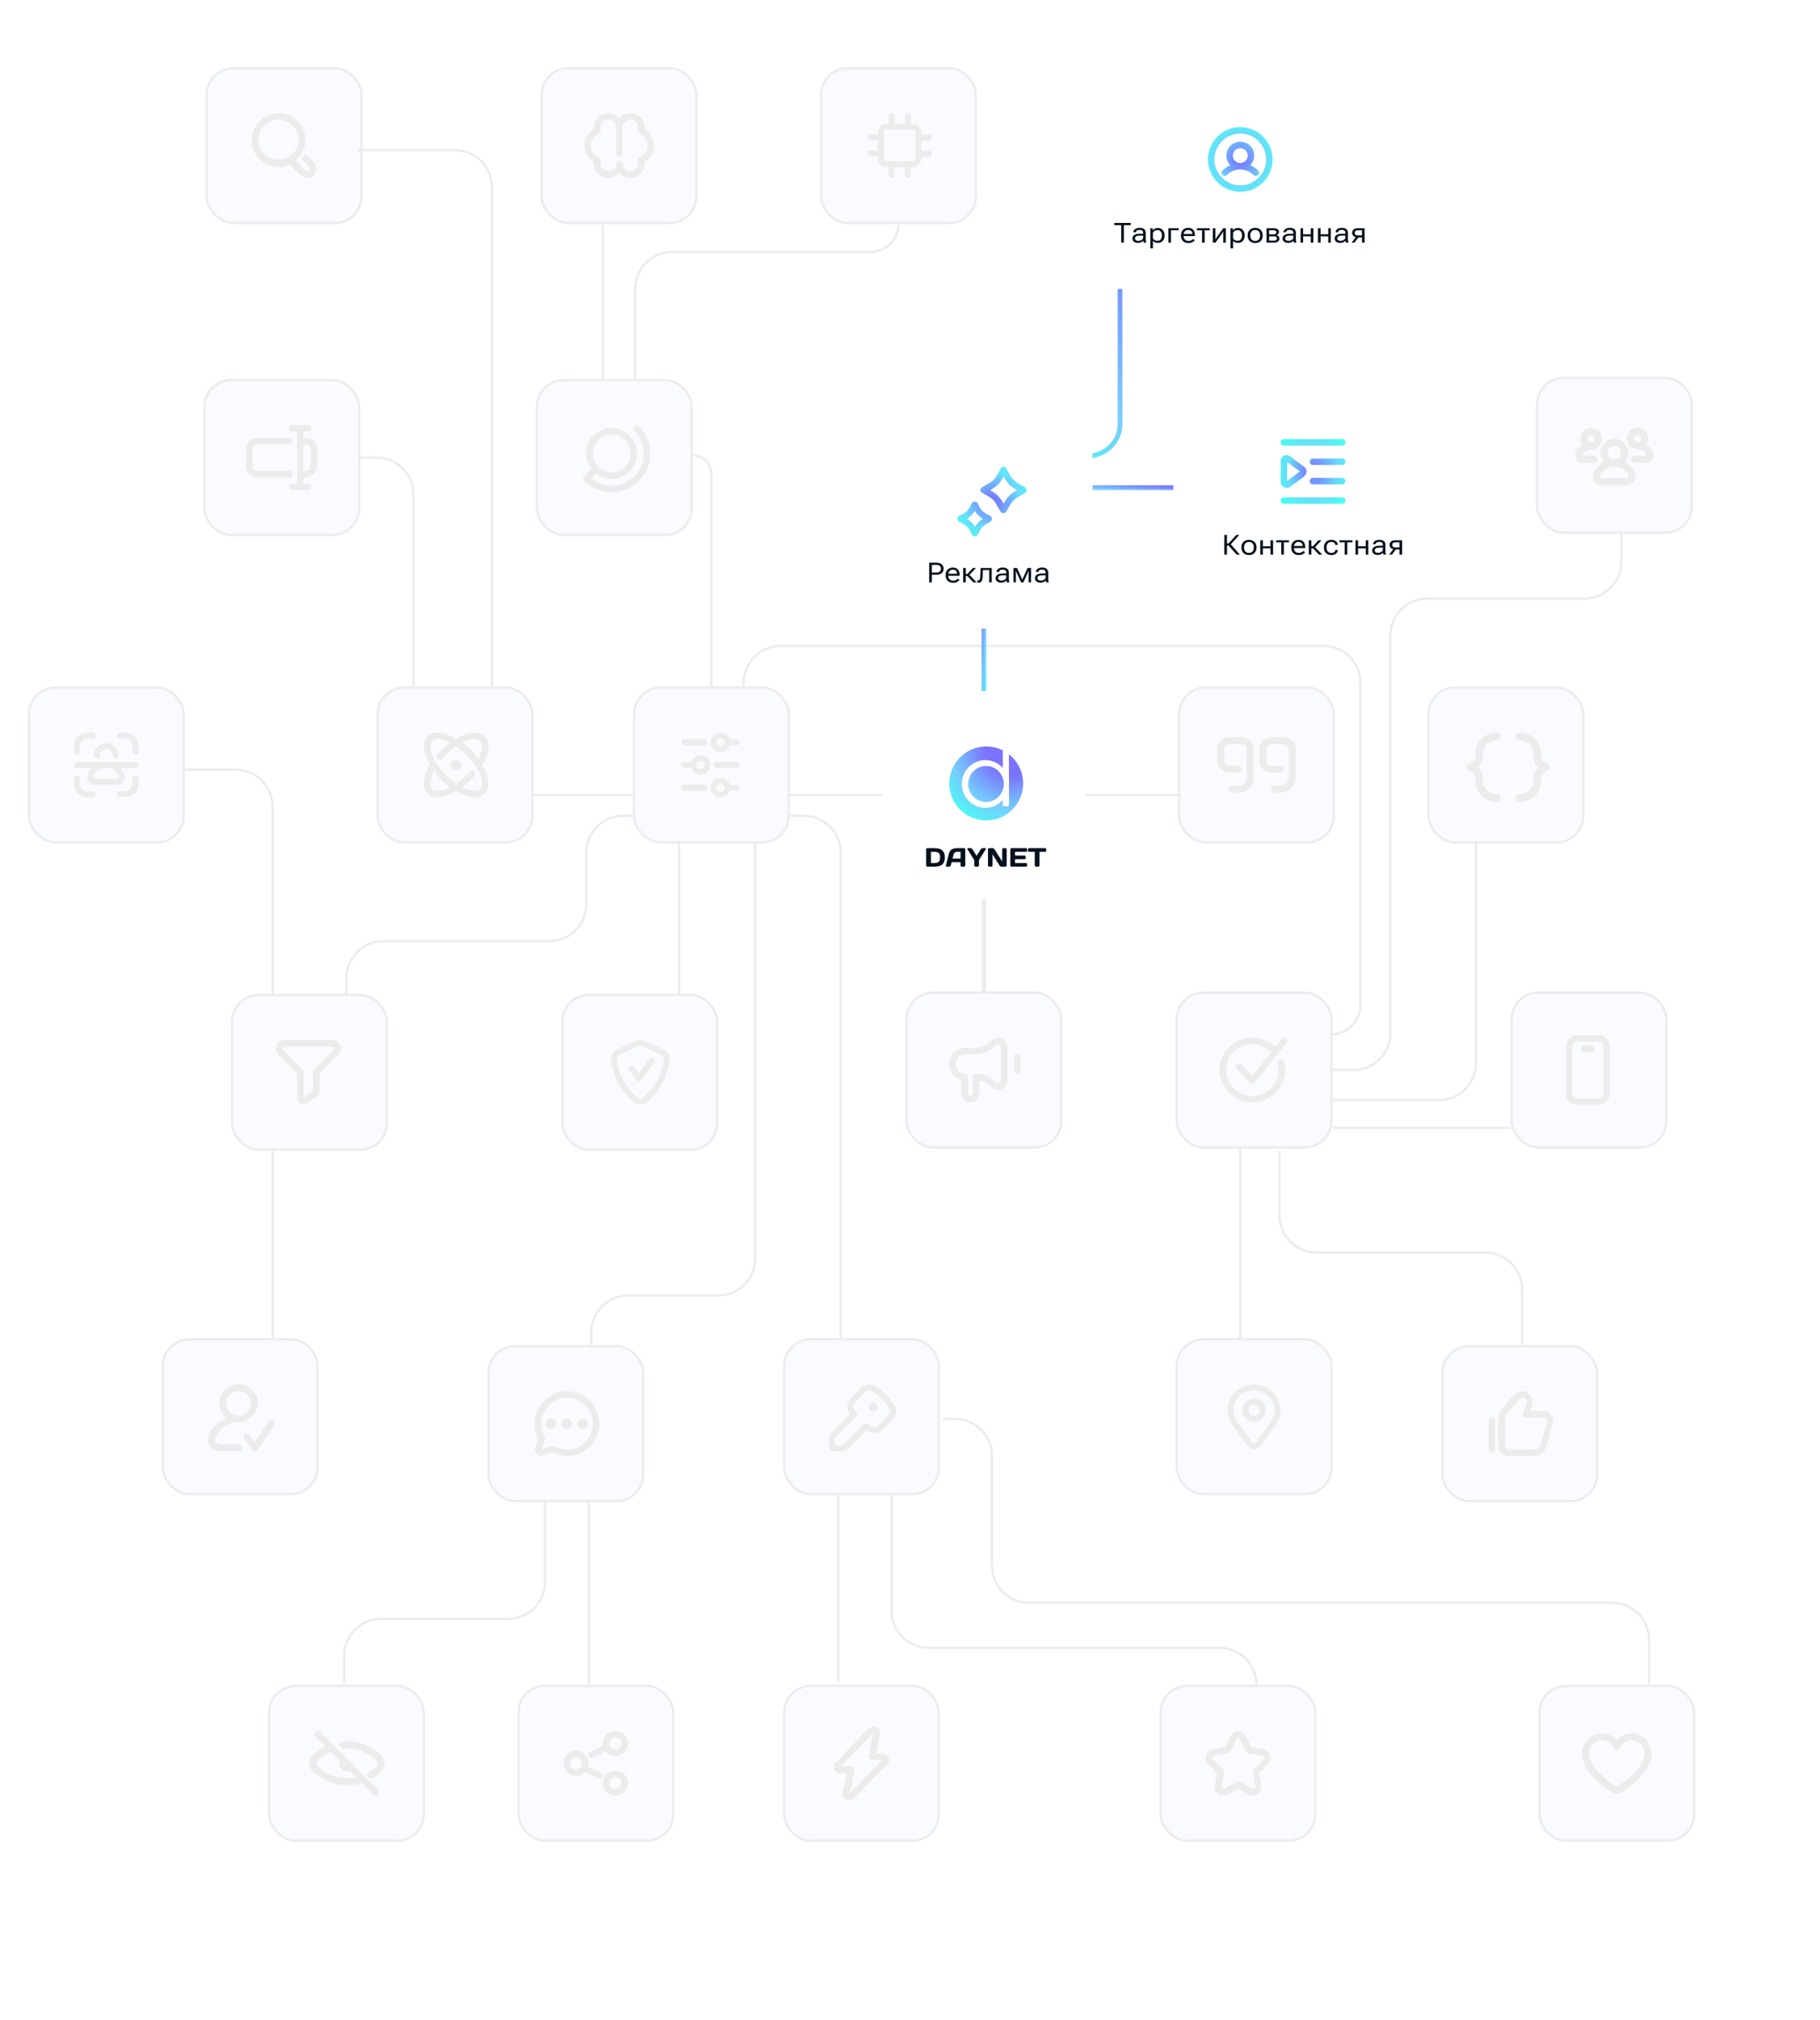 <svg width="788" height="874" viewBox="0 0 788 874" fill="none" xmlns="http://www.w3.org/2000/svg">
<g filter="url(#filter0_d_493_113485)">
<rect x="382" y="299" width="88" height="90" rx="12" fill="white"/>
<path fill-rule="evenodd" clip-rule="evenodd" d="M426 353C434.837 353 442 345.837 442 337C442 331.866 439.582 327.297 435.823 324.37L433.181 322.698C431.022 321.612 428.582 321 426 321C417.163 321 410 328.163 410 337C410 345.837 417.163 353 426 353ZM433.181 322.698V330.292C431.317 328.202 428.622 326.889 425.625 326.889C419.999 326.889 415.437 331.517 415.437 337.226C415.437 342.935 419.999 347.563 425.625 347.563C428.622 347.563 431.317 346.25 433.181 344.16L433.107 346.311C433.097 346.614 433.339 346.864 433.642 346.864H435.358C435.654 346.864 435.893 346.624 435.892 346.328L435.823 324.37L433.181 322.698ZM433.606 337.226C433.606 341.525 430.166 345.01 425.922 345.01C421.679 345.01 418.239 341.525 418.239 337.226C418.239 332.927 421.679 329.441 425.922 329.441C430.166 329.441 433.606 332.927 433.606 337.226Z" fill="url(#paint0_radial_493_113485)"/>
<path d="M400.513 365H403.556C406.733 365 408.071 366.269 408.071 369C408.071 371.731 406.733 373 403.556 373H400.513C400.234 373 400 372.771 400 372.486V365.537C400 365.24 400.223 365 400.513 365ZM403.5 366.577H402.051V371.423H403.5C405.496 371.423 406.02 370.714 406.02 369C406.02 367.286 405.496 366.577 403.5 366.577Z" fill="#04101C"/>
<path d="M408.541 372.486L409.913 367.171C410.37 365.4 411.941 365 413.524 365H416.456C416.724 365 416.924 365.24 416.924 365.514V372.486C416.924 372.771 416.69 373 416.412 373H415.386C415.096 373 414.873 372.771 414.873 372.474V371.069H411.005L410.637 372.474C410.559 372.771 410.28 373 409.991 373H408.92C408.631 373 408.463 372.771 408.541 372.486ZM411.886 367.697L411.406 369.491H414.873V366.577H413.324C412.621 366.577 412.064 367.011 411.886 367.697Z" fill="#04101C"/>
<path d="M420.815 372.486V370.143L417.905 365.526C417.738 365.263 417.816 365 418.095 365H419.131C419.577 365 419.89 365.229 420.079 365.526L421.84 368.314L423.602 365.526C423.791 365.229 424.103 365 424.549 365H425.586C425.865 365 425.943 365.263 425.775 365.526L422.866 370.143V372.486C422.866 372.771 422.632 373 422.353 373H421.328C421.049 373 420.815 372.771 420.815 372.486Z" fill="#04101C"/>
<path d="M428.23 373H427.271C426.993 373 426.759 372.76 426.759 372.474V365.526C426.759 365.24 426.981 365 427.26 365H428.865C429.133 365 429.445 365.263 429.612 365.526L432.901 370.714V365.514C432.901 365.229 433.135 365 433.414 365H434.35C434.64 365 434.863 365.229 434.863 365.526V372.474C434.863 372.76 434.64 373 434.35 373H432.544C432.254 373 431.931 372.76 431.753 372.474L428.743 367.686V372.474C428.743 372.76 428.509 373 428.23 373Z" fill="#04101C"/>
<path d="M443.214 365C443.493 365 443.727 365.229 443.727 365.526V366.051C443.727 366.349 443.493 366.577 443.214 366.577H438.477V368.2H442.557C442.835 368.2 443.069 368.44 443.069 368.726V369.251C443.069 369.537 442.835 369.777 442.557 369.777H438.477V371.423H443.203C443.482 371.423 443.705 371.651 443.705 371.937V372.474C443.705 372.76 443.482 373 443.192 373H436.938C436.648 373 436.426 372.76 436.426 372.463V365.514C436.426 365.229 436.66 365 436.938 365H443.214Z" fill="#04101C"/>
<path d="M444.576 365H451.487C451.777 365 452 365.229 452 365.526V366.051C452 366.349 451.777 366.577 451.487 366.577H449.057V372.486C449.057 372.771 448.823 373 448.544 373H447.519C447.24 373 447.006 372.771 447.006 372.486V366.577H444.576C444.286 366.577 444.063 366.349 444.063 366.051V365.526C444.063 365.229 444.286 365 444.576 365Z" fill="#04101C"/>
</g>
<rect x="232.5" y="164.5" width="67" height="67" rx="11.5" fill="#F9FBFF"/>
<rect x="232.5" y="164.5" width="67" height="67" rx="11.5" stroke="#ECECEC"/>
<path d="M276.732 184.433C276.155 183.856 275.289 183.856 274.713 184.433C274.136 185.01 274.136 185.876 274.713 186.453C277.309 189.05 278.751 192.512 278.751 196.264C278.751 200.015 277.309 203.478 274.713 206.075C272.116 208.672 268.655 210.114 264.904 210.114C261.731 210.114 258.558 208.96 256.106 206.94L257.981 204.92C260 206.507 262.452 207.229 264.76 207.229C267.645 207.229 270.385 206.219 272.549 204.055C276.876 199.726 276.876 192.657 272.549 188.473C268.222 184.144 261.154 184.144 256.971 188.473C253.077 192.368 252.644 198.572 255.962 202.9L252.933 206.075C252.356 206.652 252.356 207.517 252.933 208.095C256.106 211.269 260.289 213 264.76 213C269.232 213 273.414 211.269 276.588 208.095C279.761 204.92 281.492 200.736 281.492 196.264C281.636 191.791 279.905 187.607 276.732 184.433ZM259.135 190.493C260.722 188.905 262.885 188.04 264.904 188.04C267.068 188.04 269.087 188.905 270.674 190.493C273.847 193.667 273.847 198.861 270.674 202.035C267.501 205.209 262.308 205.209 259.135 202.035C255.962 198.861 255.962 193.667 259.135 190.493Z" fill="#ECECEC"/>
<rect x="163.5" y="297.5" width="67" height="67" rx="11.5" fill="#F9FBFF"/>
<rect x="163.5" y="297.5" width="67" height="67" rx="11.5" stroke="#ECECEC"/>
<path d="M209.854 318.617C208.03 316.793 204.943 316.512 201.295 317.775C200.032 318.196 198.77 318.898 197.507 319.599C192.456 316.652 187.686 316.091 185.16 318.617C182.495 321.143 183.196 325.914 186.142 330.967C183.056 336.159 182.635 340.93 185.16 343.316C186.142 344.439 187.686 345 189.51 345C191.895 345 194.701 344.018 197.507 342.334C200.313 344.018 203.119 345 205.504 345C207.328 345 208.731 344.439 209.854 343.456C212.379 340.93 211.818 336.159 208.872 331.107C211.958 325.774 212.379 321.003 209.854 318.617ZM202.137 320.441C204.803 319.459 206.767 319.599 207.889 320.582C209.152 321.845 208.872 324.932 207.188 328.3C206.206 327.037 205.224 325.774 203.961 324.511C202.698 323.248 201.436 322.266 200.173 321.283C200.874 321.003 201.576 320.582 202.137 320.441ZM187.125 341.351C185.862 340.088 186.142 337.001 187.826 333.633C188.808 334.896 189.79 336.159 191.053 337.422C192.316 338.685 193.579 339.808 194.841 340.65C191.334 342.474 188.387 342.614 187.125 341.351ZM207.889 341.351C206.627 342.614 203.68 342.334 200.032 340.65C201.295 339.667 202.558 338.545 203.821 337.422C204.382 336.861 204.943 336.299 205.364 335.738C205.925 335.177 205.785 334.335 205.224 333.773C204.662 333.212 203.821 333.352 203.259 333.914C202.839 334.475 202.277 334.896 201.856 335.457C200.453 336.861 198.91 338.124 197.507 339.106C196.104 338.124 194.561 336.861 193.158 335.457C186.984 329.282 185.02 322.687 187.125 320.582C187.546 320.02 188.387 319.74 189.51 319.74C190.913 319.74 192.877 320.301 194.841 321.283C193.579 322.266 192.316 323.388 191.053 324.511C190.492 325.213 189.79 325.914 189.229 326.616C188.668 327.177 188.808 328.019 189.369 328.581C189.931 329.142 190.913 329.002 191.334 328.44C191.895 327.739 192.456 327.177 193.017 326.616C194.42 325.213 195.964 323.95 197.367 322.967C198.77 323.95 200.313 325.213 201.856 326.616C208.03 332.651 209.994 339.246 207.889 341.351Z" fill="#ECECEC"/>
<path d="M197.5 333.24C198.737 333.24 199.74 332.237 199.74 331C199.74 329.763 198.737 328.76 197.5 328.76C196.263 328.76 195.26 329.763 195.26 331C195.26 332.237 196.263 333.24 197.5 333.24Z" fill="#ECECEC"/>
<rect x="100.5" y="430.5" width="67" height="67" rx="11.5" fill="#F9FBFF"/>
<rect x="100.5" y="430.5" width="67" height="67" rx="11.5" stroke="#ECECEC"/>
<path fill-rule="evenodd" clip-rule="evenodd" d="M120.549 456.284C118.292 454.023 119.912 450 123.179 450H143.825C147.092 450 148.712 454.023 146.455 456.284C146.454 456.286 146.453 456.287 146.451 456.288L138.301 464.548V471.769C138.301 472.929 137.738 474.159 136.656 474.83L132.658 477.575L132.641 477.586C131.751 478.179 130.726 478.077 129.989 477.643C129.268 477.217 128.703 476.408 128.703 475.415V464.548L120.549 456.284ZM122.38 453.364C122.231 453.725 122.299 454.075 122.531 454.307L122.539 454.314L131.099 462.99C131.358 463.252 131.503 463.605 131.503 463.973V474.972L135.102 472.501C135.125 472.484 135.15 472.469 135.174 472.454C135.324 472.365 135.501 472.103 135.501 471.769V463.973C135.501 463.605 135.646 463.252 135.905 462.99L144.473 454.307C144.705 454.075 144.773 453.725 144.624 453.364C144.478 453.01 144.187 452.8 143.825 452.8H123.179C122.817 452.8 122.526 453.01 122.38 453.364Z" fill="#ECECEC"/>
<rect x="243.5" y="430.5" width="67" height="67" rx="11.5" fill="#F9FBFF"/>
<rect x="243.5" y="430.5" width="67" height="67" rx="11.5" stroke="#ECECEC"/>
<path fill-rule="evenodd" clip-rule="evenodd" d="M274.916 450.491C276.388 449.836 278.033 449.836 279.505 450.491L279.527 450.502L287.396 454.188C287.406 454.193 287.416 454.197 287.426 454.202C289.189 455.085 290.233 457.025 289.889 459.105C289.234 463.165 287.253 471.169 279.91 477.053L279.896 477.064C278.294 478.312 276.127 478.312 274.524 477.064L274.511 477.053C267.165 471.168 265.185 463.161 264.532 459.102C264.527 459.073 264.523 459.044 264.521 459.015C264.358 457.218 265.158 455.102 267.154 454.187L274.886 450.505C274.896 450.5 274.906 450.496 274.916 450.491ZM275.965 452.811L268.239 456.489L268.219 456.499C267.441 456.853 266.978 457.763 267.052 458.744C267.675 462.577 269.513 469.782 276.095 475.061C276.774 475.586 277.646 475.586 278.326 475.061C284.935 469.761 286.761 462.517 287.376 458.697L287.377 458.691C287.538 457.726 287.066 456.876 286.299 456.485L278.459 452.812C277.654 452.457 276.77 452.457 275.965 452.811Z" fill="#ECECEC"/>
<path fill-rule="evenodd" clip-rule="evenodd" d="M283.08 457.89C283.643 458.311 283.758 459.108 283.337 459.671L277.626 467.308C277.387 467.627 277.011 467.816 276.612 467.818C276.213 467.82 275.836 467.634 275.594 467.316L272.396 463.116C271.97 462.557 272.078 461.759 272.638 461.333C273.197 460.907 273.995 461.015 274.421 461.574L276.598 464.433L281.298 458.147C281.719 457.584 282.517 457.469 283.08 457.89Z" fill="#ECECEC"/>
<rect x="274.5" y="297.5" width="67" height="67" rx="11.5" fill="#F9FBFF"/>
<rect x="274.5" y="297.5" width="67" height="67" rx="11.5" stroke="#ECECEC"/>
<path d="M318.965 339.6H316C315.506 337.8 313.9 336.6 311.924 336.6C309.576 336.6 307.6 338.52 307.6 340.8C307.6 343.08 309.576 345 311.924 345C313.9 345 315.506 343.8 316 342H318.965C319.706 342 320.2 341.4 320.2 340.8C320.2 340.08 319.706 339.6 318.965 339.6ZM311.924 342.6C310.935 342.6 310.071 341.76 310.071 340.8C310.071 339.84 310.935 339 311.924 339C312.912 339 313.776 339.84 313.776 340.8C313.776 341.76 312.912 342.6 311.924 342.6Z" fill="#ECECEC"/>
<path d="M305.009 339.4H296.191C295.477 339.4 295 340.1 295 340.8C295 341.64 295.596 342.2 296.191 342.2H305.009C305.723 342.2 306.2 341.5 306.2 340.8C306.2 339.96 305.604 339.4 305.009 339.4Z" fill="#ECECEC"/>
<path d="M296.191 322.6H305.009C305.723 322.6 306.2 321.9 306.2 321.2C306.2 320.5 305.604 319.8 305.009 319.8H296.191C295.477 319.8 295 320.5 295 321.2C295 321.9 295.596 322.6 296.191 322.6Z" fill="#ECECEC"/>
<path d="M311.924 325.4C313.9 325.4 315.506 324.2 316 322.4H318.965C319.706 322.4 320.2 321.8 320.2 321.2C320.2 320.6 319.582 320 318.965 320H316C315.506 318.2 313.9 317 311.924 317C309.576 317 307.6 318.92 307.6 321.2C307.6 323.48 309.576 325.4 311.924 325.4ZM311.924 319.4C312.912 319.4 313.776 320.24 313.776 321.2C313.776 322.16 312.912 323 311.924 323C310.935 323 310.071 322.16 310.071 321.2C310.071 320.24 310.935 319.4 311.924 319.4Z" fill="#ECECEC"/>
<path d="M296.235 332.2H299.2C299.694 333.88 301.3 335.2 303.276 335.2C305.624 335.2 307.6 333.28 307.6 331C307.6 328.72 305.624 326.8 303.276 326.8C301.3 326.8 299.694 328 299.2 329.8H296.235C295.494 329.8 295 330.4 295 331C295 331.6 295.618 332.2 296.235 332.2ZM303.276 329.2C304.265 329.2 305.129 330.04 305.129 331C305.129 331.96 304.265 332.8 303.276 332.8C302.288 332.8 301.424 331.96 301.424 331C301.424 330.04 302.288 329.2 303.276 329.2Z" fill="#ECECEC"/>
<path d="M318.996 329.6H310.204C309.482 329.6 309 330.3 309 331C309 331.7 309.602 332.4 310.204 332.4H318.996C319.718 332.4 320.2 331.7 320.2 331C320.2 330.3 319.718 329.6 318.996 329.6Z" fill="#ECECEC"/>
<rect x="116.5" y="729.5" width="67" height="67" rx="11.5" fill="#F9FBFF"/>
<rect x="116.5" y="729.5" width="67" height="67" rx="11.5" stroke="#ECECEC"/>
<path d="M164.653 759.021C161.705 756.516 156.842 753.421 150.211 753.421C149.474 753.421 148.737 753.421 148.295 753.568C147.411 753.716 146.821 754.453 146.968 755.337C147.116 756.074 147.853 756.663 148.589 756.663C149.032 756.663 149.621 756.516 150.211 756.516C155.958 756.516 160.232 759.168 162.737 761.379C163.179 761.674 163.474 762.263 163.474 763C163.474 763.737 163.179 764.179 162.737 764.621C161.853 765.358 160.821 766.095 159.789 766.684C159.053 767.126 158.905 768.011 159.2 768.747C159.495 769.189 159.937 769.484 160.526 769.484C160.821 769.484 160.968 769.484 161.263 769.337C162.442 768.6 163.621 767.863 164.653 766.979C165.832 765.947 166.421 764.621 166.421 763.147C166.421 761.379 165.832 760.053 164.653 759.021Z" fill="#ECECEC"/>
<path d="M138.716 749.442C138.126 748.853 137.242 748.853 136.653 749.442C136.063 750.032 136.063 750.916 136.653 751.505L140.779 755.632C138.716 756.811 136.947 758.137 135.768 759.021C134.589 760.053 134 761.379 134 763C134 764.621 134.589 765.947 135.768 766.832C138.716 769.337 143.579 772.432 150.211 772.432C152.421 772.432 154.484 772.137 156.547 771.4L161.705 776.558C162 776.853 162.442 777 162.737 777C163.032 777 163.474 776.853 163.768 776.558C164.358 775.968 164.358 775.084 163.768 774.495L138.716 749.442ZM150.211 769.337C144.463 769.337 140.189 766.684 137.684 764.474C137.242 764.179 136.947 763.589 136.947 763C136.947 762.411 137.242 761.821 137.684 761.379C138.863 760.347 140.779 759.021 143.137 757.989L146.968 761.821C146.821 762.116 146.821 762.558 146.821 763C146.821 764.916 148.295 766.389 150.211 766.389C150.653 766.389 150.947 766.242 151.389 766.242L154.189 769.042C152.863 769.189 151.537 769.337 150.211 769.337Z" fill="#ECECEC"/>
<rect x="88.5" y="164.5" width="67" height="67" rx="11.5" fill="#F9FBFF"/>
<rect x="88.5" y="164.5" width="67" height="67" rx="11.5" stroke="#ECECEC"/>
<path d="M126.8 205.14C126.8 204.3 126.24 203.74 125.4 203.74H111.26C110.14 203.74 109.3 202.9 109.3 201.78V194.22C109.3 193.1 110.14 192.26 111.26 192.26H125.4C126.24 192.26 126.8 191.7 126.8 190.86C126.8 190.02 126.24 189.46 125.4 189.46H111.26C108.6 189.46 106.5 191.56 106.5 194.22V201.78C106.5 204.44 108.6 206.54 111.26 206.54H125.4C126.1 206.54 126.8 205.98 126.8 205.14Z" fill="#ECECEC"/>
<path d="M132.54 189.46H131.28V186.8H133.38C134.22 186.8 134.78 186.24 134.78 185.4C134.78 184.56 134.22 184 133.38 184H126.52C125.68 184 125.12 184.56 125.12 185.4C125.12 186.24 125.68 186.8 126.52 186.8H128.62V209.2H126.52C125.68 209.2 125.12 209.76 125.12 210.6C125.12 211.44 125.68 212 126.52 212H133.38C134.22 212 134.78 211.44 134.78 210.6C134.78 209.76 134.22 209.2 133.38 209.2H131.28V206.54H132.54C135.2 206.54 137.3 204.44 137.3 201.78V194.22C137.3 191.56 135.2 189.46 132.54 189.46ZM134.5 201.78C134.5 202.9 133.66 203.74 132.54 203.74H131.28V192.26H132.54C133.66 192.26 134.5 193.1 134.5 194.22V201.78Z" fill="#ECECEC"/>
<g filter="url(#filter1_d_493_113485)">
<rect x="510" y="164" width="115" height="94" rx="12" fill="white"/>
<path d="M580.1 190.8H554.9C554.06 190.8 553.5 190.24 553.5 189.4C553.5 188.56 554.06 188 554.9 188H580.1C580.94 188 581.5 188.56 581.5 189.4C581.5 190.24 580.94 190.8 580.1 190.8Z" fill="url(#paint1_radial_493_113485)"/>
<path d="M580.1 207.6H567.5C566.66 207.6 566.1 207.04 566.1 206.2C566.1 205.36 566.66 204.8 567.5 204.8H580.1C580.94 204.8 581.5 205.36 581.5 206.2C581.5 207.04 580.94 207.6 580.1 207.6Z" fill="url(#paint2_radial_493_113485)"/>
<path d="M580.1 199.2H567.5C566.66 199.2 566.1 198.64 566.1 197.8C566.1 196.96 566.66 196.4 567.5 196.4H580.1C580.94 196.4 581.5 196.96 581.5 197.8C581.5 198.64 580.94 199.2 580.1 199.2Z" fill="url(#paint3_radial_493_113485)"/>
<path d="M580.1 216H554.9C554.06 216 553.5 215.44 553.5 214.6C553.5 213.76 554.06 213.2 554.9 213.2H580.1C580.94 213.2 581.5 213.76 581.5 214.6C581.5 215.44 580.94 216 580.1 216Z" fill="url(#paint4_radial_493_113485)"/>
<path d="M556.02 209.14C555.6 209.14 555.18 209 554.9 208.86C554.06 208.44 553.5 207.6 553.5 206.62V197.38C553.5 196.4 554.06 195.56 554.9 195.14C555.74 194.72 556.72 194.86 557.56 195.42L563.72 200.04C564.28 200.46 564.7 201.16 564.7 202C564.7 202.84 564.28 203.54 563.72 204.1L557.56 208.72C557.14 209 556.58 209.14 556.02 209.14ZM556.3 197.94V206.06L561.76 202L556.3 197.94Z" fill="url(#paint5_radial_493_113485)"/>
<path d="M534.419 238L530.587 233.67L531.56 233.178L535.849 238H534.419ZM529.65 233.119H530.945L534.267 229.469H535.585L531.378 234.08H529.65V233.119ZM529.07 238V229.469H530.236V238H529.07ZM536.487 234.977V234.789C536.487 233.848 536.782 233.08 537.372 232.486C537.966 231.889 538.759 231.59 539.751 231.59C540.739 231.59 541.53 231.889 542.124 232.486C542.718 233.08 543.015 233.848 543.015 234.789V234.977C543.015 235.918 542.718 236.688 542.124 237.285C541.53 237.879 540.739 238.176 539.751 238.176C538.759 238.176 537.966 237.879 537.372 237.285C536.782 236.688 536.487 235.918 536.487 234.977ZM537.636 234.789V234.977C537.636 235.617 537.813 236.156 538.169 236.594C538.524 237.031 539.052 237.25 539.751 237.25C540.45 237.25 540.976 237.031 541.327 236.594C541.683 236.156 541.86 235.617 541.86 234.977V234.789C541.86 234.145 541.683 233.605 541.327 233.172C540.976 232.734 540.45 232.516 539.751 232.516C539.052 232.516 538.524 232.734 538.169 233.172C537.813 233.605 537.636 234.145 537.636 234.789ZM544.655 231.766H545.78V234.379H549.085V231.766H550.21V238H549.085V235.27H545.78V238H544.655V231.766ZM551.528 232.65V231.766H557.094V232.65H554.874V238H553.749V232.65H551.528ZM558.055 234.977V234.789C558.055 233.848 558.34 233.08 558.91 232.486C559.485 231.889 560.242 231.59 561.184 231.59C562.129 231.59 562.856 231.869 563.364 232.428C563.871 232.982 564.125 233.734 564.125 234.684V235.146H558.723V234.25H562.994V234.221C562.994 233.721 562.852 233.311 562.567 232.99C562.281 232.67 561.824 232.51 561.196 232.51C560.535 232.51 560.035 232.729 559.696 233.166C559.356 233.604 559.186 234.145 559.186 234.789V234.977C559.186 235.621 559.364 236.162 559.719 236.6C560.078 237.037 560.631 237.256 561.377 237.256C561.83 237.256 562.221 237.17 562.549 236.998C562.877 236.822 563.141 236.615 563.34 236.377L564.067 236.975C563.848 237.268 563.508 237.541 563.047 237.795C562.59 238.049 562.033 238.176 561.377 238.176C560.303 238.176 559.481 237.879 558.91 237.285C558.34 236.688 558.055 235.918 558.055 234.977ZM570.072 238L567.371 235.146L568.062 234.414L571.508 238H570.072ZM566.217 234.385H567.447L569.861 231.766H571.191L567.91 235.27H566.217V234.385ZM566.779 231.766V238H565.66V231.766H566.779ZM572.211 234.977V234.789C572.211 233.848 572.494 233.08 573.06 232.486C573.631 231.889 574.414 231.59 575.41 231.59C576.332 231.59 577.031 231.814 577.508 232.264C577.988 232.709 578.228 233.209 578.228 233.764V233.793H577.115V233.758C577.115 233.426 576.98 233.135 576.711 232.885C576.445 232.635 576.011 232.51 575.41 232.51C574.707 232.51 574.189 232.729 573.857 233.166C573.525 233.604 573.359 234.145 573.359 234.789V234.977C573.359 235.621 573.525 236.162 573.857 236.6C574.189 237.033 574.707 237.25 575.41 237.25C576.011 237.25 576.445 237.127 576.711 236.881C576.98 236.635 577.115 236.342 577.115 236.002V235.973H578.228V236.002C578.228 236.553 577.988 237.053 577.508 237.502C577.031 237.951 576.332 238.176 575.41 238.176C574.414 238.176 573.631 237.879 573.06 237.285C572.494 236.688 572.211 235.918 572.211 234.977ZM578.984 232.65V231.766H584.55V232.65H582.33V238H581.205V232.65H578.984ZM585.88 231.766H587.005V234.379H590.31V231.766H591.435V238H590.31V235.27H587.005V238H585.88V231.766ZM593.093 236.166C593.093 235.529 593.366 235.035 593.913 234.684C594.464 234.332 595.177 234.156 596.052 234.156H597.722V233.711C597.722 233.336 597.605 233.037 597.37 232.814C597.14 232.592 596.745 232.48 596.187 232.48C595.632 232.48 595.231 232.576 594.985 232.768C594.739 232.955 594.616 233.182 594.616 233.447V233.477H593.491V233.447C593.491 232.936 593.735 232.498 594.224 232.135C594.712 231.771 595.376 231.59 596.216 231.59C597.052 231.59 597.698 231.77 598.155 232.129C598.616 232.484 598.847 233.012 598.847 233.711V236.594C598.847 236.848 598.868 237.088 598.911 237.314C598.954 237.537 599.015 237.734 599.093 237.906V238H598.009C597.946 237.902 597.89 237.773 597.839 237.613C597.788 237.453 597.757 237.295 597.745 237.139C597.581 237.4 597.308 237.629 596.925 237.824C596.542 238.02 596.052 238.117 595.454 238.117C594.782 238.117 594.22 237.949 593.767 237.613C593.317 237.277 593.093 236.795 593.093 236.166ZM594.218 236.107C594.218 236.459 594.339 236.732 594.581 236.928C594.823 237.123 595.202 237.221 595.718 237.221C596.233 237.221 596.696 237.072 597.106 236.775C597.517 236.479 597.722 236.164 597.722 235.832V234.953H596.181C595.54 234.953 595.052 235.057 594.716 235.264C594.384 235.467 594.218 235.748 594.218 236.107ZM601.688 238H600.44L602.444 235.34L603.575 235.439L601.688 238ZM604.929 238V235.75H603.171L603.042 235.68C602.276 235.68 601.688 235.508 601.278 235.164C600.868 234.816 600.663 234.35 600.663 233.764C600.663 233.158 600.87 232.674 601.284 232.311C601.698 231.947 602.292 231.766 603.065 231.766H606.059V238H604.929ZM603.071 234.859H604.929V232.65H603.071C602.602 232.65 602.272 232.756 602.081 232.967C601.893 233.178 601.8 233.443 601.8 233.764C601.8 234.088 601.893 234.352 602.081 234.555C602.268 234.758 602.598 234.859 603.071 234.859Z" fill="#04101C"/>
</g>
<rect x="654.5" y="429.5" width="67" height="67" rx="11.5" fill="#F9FBFF"/>
<rect x="654.5" y="429.5" width="67" height="67" rx="11.5" stroke="#ECECEC"/>
<path d="M692.014 478H682.851C680.156 478 678 475.818 678 473.091V452.909C678 450.182 680.156 448 682.851 448H692.149C694.844 448 697 450.182 697 452.909V473.227C696.865 475.818 694.709 478 692.014 478ZM682.851 450.727C681.638 450.727 680.695 451.682 680.695 452.909V473.227C680.695 474.318 681.638 475.273 682.851 475.273H692.149C693.362 475.273 694.305 474.318 694.305 473.091V452.909C694.17 451.682 693.227 450.727 692.014 450.727H682.851Z" fill="#ECECEC"/>
<path d="M689.184 455.227H685.681C684.872 455.227 684.333 454.682 684.333 453.864C684.333 453.045 684.872 452.5 685.681 452.5H689.319C690.128 452.5 690.667 453.045 690.667 453.864C690.667 454.682 689.993 455.227 689.184 455.227Z" fill="#ECECEC"/>
<rect x="509.5" y="579.5" width="67" height="67" rx="11.5" fill="#F9FBFF"/>
<rect x="509.5" y="579.5" width="67" height="67" rx="11.5" stroke="#ECECEC"/>
<path fill-rule="evenodd" clip-rule="evenodd" d="M541.758 599.043C548.547 598.477 554.266 603.585 554.409 610.171L554.409 610.199C554.409 612.501 553.688 614.653 552.41 616.5L552.397 616.518L545.937 625.519C545.925 625.536 545.911 625.554 545.898 625.571C544.413 627.429 541.492 627.543 540.066 625.513L533.604 616.51C531.919 614.122 531.034 611.107 531.75 607.916C532.632 603.131 536.804 599.609 541.719 599.047C541.732 599.045 541.745 599.044 541.758 599.043ZM541.989 601.578C538.055 602.036 534.896 604.836 534.249 608.398C534.246 608.416 534.242 608.434 534.238 608.452C533.699 610.827 534.332 613.124 535.681 615.039L542.147 624.047C542.491 624.54 543.35 624.655 543.892 624.003L550.323 615.043C551.318 613.601 551.861 611.958 551.864 610.213C551.746 605.149 547.346 601.142 541.989 601.578Z" fill="#ECECEC"/>
<path fill-rule="evenodd" clip-rule="evenodd" d="M542.955 607.782C541.619 607.782 540.537 608.864 540.537 610.2C540.537 611.536 541.619 612.618 542.955 612.618C544.29 612.618 545.373 611.536 545.373 610.2C545.373 608.864 544.29 607.782 542.955 607.782ZM537.991 610.2C537.991 607.459 540.214 605.236 542.955 605.236C545.696 605.236 547.918 607.459 547.918 610.2C547.918 612.941 545.696 615.164 542.955 615.164C540.214 615.164 537.991 612.941 537.991 610.2Z" fill="#ECECEC"/>
<path fill-rule="evenodd" clip-rule="evenodd" d="M542.955 607.782C541.619 607.782 540.537 608.864 540.537 610.2C540.537 611.536 541.619 612.618 542.955 612.618C544.29 612.618 545.373 611.536 545.373 610.2C545.373 608.864 544.29 607.782 542.955 607.782ZM537.991 610.2C537.991 607.459 540.214 605.236 542.955 605.236C545.696 605.236 547.918 607.459 547.918 610.2C547.918 612.941 545.696 615.164 542.955 615.164C540.214 615.164 537.991 612.941 537.991 610.2Z" fill="#ECECEC"/>
<path fill-rule="evenodd" clip-rule="evenodd" d="M542.955 607.782C541.619 607.782 540.537 608.864 540.537 610.2C540.537 611.536 541.619 612.618 542.955 612.618C544.29 612.618 545.373 611.536 545.373 610.2C545.373 608.864 544.29 607.782 542.955 607.782ZM537.991 610.2C537.991 607.459 540.214 605.236 542.955 605.236C545.696 605.236 547.918 607.459 547.918 610.2C547.918 612.941 545.696 615.164 542.955 615.164C540.214 615.164 537.991 612.941 537.991 610.2Z" fill="#ECECEC"/>
<rect x="624.5" y="582.5" width="67" height="67" rx="11.5" fill="#F9FBFF"/>
<rect x="624.5" y="582.5" width="67" height="67" rx="11.5" stroke="#ECECEC"/>
<path d="M645.9 628.6C645.06 628.6 644.5 628.04 644.5 627.2V614.6C644.5 613.76 645.06 613.2 645.9 613.2C646.74 613.2 647.3 613.76 647.3 614.6V627.2C647.3 628.04 646.74 628.6 645.9 628.6Z" fill="#ECECEC"/>
<path d="M664.486 630H652.955C650.622 630 648.7 628.04 648.7 625.66V613.9C648.7 612.36 649.249 610.96 650.21 609.7L655.701 603.4C656.525 602.56 657.76 602 659.133 602C660.643 602 661.878 602.7 662.702 603.82C663.525 605.08 663.8 606.48 663.388 607.88L662.564 610.54H668.33C669.703 610.54 670.938 611.1 671.624 612.22C672.448 613.34 672.723 614.74 672.311 616L669.428 625.94C668.742 628.46 666.82 630 664.486 630ZM652.406 611.66C651.857 612.36 651.583 613.06 651.583 613.9V625.66C651.583 626.5 652.269 627.2 653.093 627.2H664.624C665.722 627.2 666.683 626.5 666.957 625.38L669.703 615.44C669.84 615.02 669.703 614.46 669.428 614.04C669.154 613.62 668.742 613.48 668.33 613.48H660.643C660.231 613.48 659.819 613.2 659.544 612.92C659.27 612.64 659.27 612.08 659.407 611.66L660.917 607.04C661.054 606.48 661.054 605.92 660.643 605.5C660.094 604.66 658.721 604.52 658.035 605.36L652.406 611.66Z" fill="#ECECEC"/>
<rect x="618.5" y="297.5" width="67" height="67" rx="11.5" fill="#F9FBFF"/>
<rect x="618.5" y="297.5" width="67" height="67" rx="11.5" stroke="#ECECEC"/>
<path d="M642.115 325.95C642.115 322.801 644.763 320.315 648.073 320.315C649.065 320.315 649.727 319.652 649.727 318.657C649.727 317.663 649.065 317 648.073 317C642.943 317 638.806 320.978 638.806 325.95V326.945C638.806 328.436 637.813 329.928 636.158 330.425C635.496 330.591 635 331.254 635 331.917C635 332.58 635.496 333.243 636.158 333.575C637.813 334.072 638.806 335.398 638.806 337.055V338.05C638.806 343.022 642.943 347 648.073 347C649.065 347 649.727 346.337 649.727 345.343C649.727 344.348 649.065 343.685 648.073 343.685C644.763 343.685 642.115 341.199 642.115 338.05V336.89C642.115 334.901 641.288 333.077 639.964 331.917C641.288 330.591 642.115 328.768 642.115 326.945V325.95Z" fill="#ECECEC"/>
<path d="M669.842 330.333C668.187 329.833 667.194 328.5 667.194 326.833V326C667.194 321 663.057 317 657.927 317C656.935 317 656.273 317.667 656.273 318.667C656.273 319.667 656.935 320.333 657.927 320.333C661.237 320.333 663.885 322.833 663.885 326V327C663.885 329 664.712 330.833 666.036 332C664.712 333.333 663.885 335.167 663.885 337V338C663.885 341.167 661.237 343.667 657.927 343.667C656.935 343.667 656.273 344.333 656.273 345.333C656.273 346.333 656.935 347 657.927 347C663.057 347 667.194 343 667.194 338V337C667.194 335.5 668.187 334 669.842 333.5C670.504 333.333 671 332.667 671 332C671 331.333 670.504 330.667 669.842 330.333Z" fill="#ECECEC"/>
<rect x="665.5" y="163.5" width="67" height="67" rx="11.5" fill="#F9FBFF"/>
<rect x="665.5" y="163.5" width="67" height="67" rx="11.5" stroke="#ECECEC"/>
<path d="M703.496 199.937C704.425 198.836 705.045 197.421 705.045 196.006C705.045 192.547 702.257 189.874 699.005 189.874C695.753 189.874 692.966 192.547 692.966 195.849C692.966 197.421 693.585 198.836 694.514 199.78C692.501 200.881 690.953 202.453 690.023 204.654C689.559 205.755 689.714 207.17 690.333 208.27C691.107 209.371 692.346 210 693.585 210H704.27C705.509 210 706.748 209.371 707.522 208.27C708.297 207.17 708.297 205.912 707.832 204.654C707.058 202.61 705.509 200.881 703.496 199.937ZM696.063 195.849C696.063 194.277 697.457 193.019 699.005 193.019C700.554 193.019 701.947 194.277 701.947 196.006C701.947 197.736 700.554 198.836 699.005 198.836C697.457 198.836 696.063 197.579 696.063 195.849ZM705.045 206.541C704.89 206.698 704.58 206.855 704.425 206.855H693.585C693.275 206.855 693.121 206.698 692.966 206.541C692.811 206.541 692.811 206.226 692.811 205.912C693.895 203.396 696.218 201.824 699.005 201.824C701.793 201.824 704.116 203.396 705.2 205.912C705.2 206.226 705.2 206.541 705.045 206.541Z" fill="#ECECEC"/>
<path d="M691.727 198.679C691.727 197.893 691.107 197.107 690.178 197.107H685.068C685.687 195.535 687.236 194.591 688.939 194.591C691.572 194.591 693.585 192.547 693.585 189.874C693.585 187.201 691.417 185.157 688.939 185.157C686.462 185.157 684.294 187.201 684.294 189.874C684.294 190.818 684.603 191.761 685.223 192.547C683.829 193.333 682.745 194.434 682.281 195.849C681.816 196.792 681.971 197.893 682.435 198.836C683.055 199.78 683.984 200.252 685.068 200.252H690.023C690.953 200.252 691.727 199.623 691.727 198.679ZM687.391 189.874C687.391 188.931 688.165 188.302 688.939 188.302C689.714 188.302 690.488 189.088 690.488 189.874C690.488 190.818 689.714 191.447 688.939 191.447C688.165 191.447 687.391 190.66 687.391 189.874Z" fill="#ECECEC"/>
<path d="M715.73 195.849C715.11 194.434 714.026 193.176 712.788 192.39C713.252 191.604 713.717 190.66 713.717 189.717C713.717 187.201 711.549 185 709.071 185C706.593 185 704.425 187.044 704.425 189.717C704.425 192.39 706.593 194.434 709.071 194.434C710.774 194.434 712.323 195.377 712.788 197.107H707.832C706.903 197.107 706.284 197.736 706.284 198.679C706.284 199.465 706.903 200.252 707.832 200.252H712.788C713.872 200.252 714.801 199.78 715.42 198.836C716.04 197.893 716.194 196.792 715.73 195.849ZM709.071 188.302C710 188.302 710.62 189.088 710.62 189.874C710.62 190.818 709.845 191.447 709.071 191.447C708.297 191.447 707.522 190.66 707.522 189.874C707.522 188.931 708.142 188.302 709.071 188.302Z" fill="#ECECEC"/>
<rect x="224.5" y="729.5" width="67" height="67" rx="11.5" fill="#F9FBFF"/>
<rect x="224.5" y="729.5" width="67" height="67" rx="11.5" stroke="#ECECEC"/>
<path d="M266.428 766.134C263.502 766.134 260.995 768.502 260.995 771.567C260.995 774.493 263.363 777 266.428 777C269.353 777 271.861 774.632 271.861 771.567C271.861 768.502 269.493 766.134 266.428 766.134ZM266.428 774.075C265.035 774.075 263.781 772.96 263.781 771.428C263.781 770.035 264.896 768.781 266.428 768.781C267.821 768.781 269.075 769.896 269.075 771.428C269.075 772.96 267.96 774.075 266.428 774.075Z" fill="#ECECEC"/>
<path d="M256.119 760.701C256.259 760.701 256.537 760.701 256.677 760.562L262.249 757.776C263.224 759.03 264.756 759.866 266.428 759.866C269.493 759.726 271.861 757.358 271.861 754.433C271.861 751.507 269.493 749 266.428 749C263.502 749 260.995 751.368 260.995 754.433C260.995 754.711 260.995 754.99 261.134 755.269L255.423 758.055C254.726 758.473 254.448 759.308 254.866 759.866C255.005 760.423 255.562 760.701 256.119 760.701ZM266.428 751.786C267.821 751.786 269.075 752.9 269.075 754.433C269.075 755.826 267.96 757.08 266.428 757.08C265.035 757.08 263.781 755.965 263.781 754.433C263.92 752.9 265.035 751.786 266.428 751.786Z" fill="#ECECEC"/>
<path d="M260.299 767.109L254.587 764.323C254.726 763.905 254.726 763.488 254.726 762.93C254.726 760.005 252.358 757.498 249.294 757.498C246.229 757.498 244 760.005 244 762.93C244 765.856 246.368 768.363 249.433 768.363C250.965 768.363 252.358 767.806 253.333 766.692L259.184 769.617C259.323 769.756 259.602 769.756 259.741 769.756C260.299 769.756 260.716 769.478 260.995 768.92C261.274 768.363 260.995 767.527 260.299 767.109ZM249.433 765.577C247.9 765.577 246.786 764.323 246.786 762.93C246.786 761.537 247.9 760.284 249.433 760.284C250.826 760.284 252.08 761.398 252.08 762.93C251.94 764.323 250.826 765.577 249.433 765.577Z" fill="#ECECEC"/>
<rect x="70.5" y="579.5" width="67" height="67" rx="11.5" fill="#F9FBFF"/>
<rect x="70.5" y="579.5" width="67" height="67" rx="11.5" stroke="#ECECEC"/>
<path d="M103.388 624.97H95.129C94.405 624.97 93.68 624.537 93.391 623.96C92.956 623.383 92.956 622.806 93.246 622.085C94.984 618.045 98.897 615.303 103.388 615.303C107.88 615.303 111.647 611.552 111.647 607.08C111.647 602.607 107.88 599 103.243 599C98.752 599 94.984 602.751 94.984 607.224C94.984 609.821 96.144 612.129 98.027 613.572C94.695 614.871 91.797 617.612 90.348 621.075C89.768 622.517 89.913 624.249 90.782 625.547C91.797 626.99 93.246 627.856 94.984 627.856H103.243C104.113 627.856 104.692 627.279 104.692 626.413C104.692 625.547 104.113 624.97 103.388 624.97ZM97.882 607.224C97.882 604.338 100.346 601.886 103.243 601.886C106.141 601.886 108.605 604.338 108.605 607.224C108.605 610.109 106.141 612.562 103.243 612.562C100.346 612.562 97.882 610.109 97.882 607.224Z" fill="#ECECEC"/>
<path d="M118.457 614.582C117.733 614.149 116.864 614.294 116.429 615.015L110.343 623.96L108.025 620.93C107.59 620.353 106.576 620.209 105.996 620.642C105.417 621.075 105.272 622.085 105.707 622.662L109.329 627.423C109.619 627.856 110.054 628 110.488 628C110.923 628 111.358 627.711 111.647 627.423L118.747 616.746C119.182 615.881 119.037 615.015 118.457 614.582Z" fill="#ECECEC"/>
<rect x="89.5" y="29.5" width="67" height="67" rx="11.5" fill="#F9FBFF"/>
<rect x="89.5" y="29.5" width="67" height="67" rx="11.5" stroke="#ECECEC"/>
<path d="M135.823 70.143L133.112 67.429C132.541 66.857 131.685 66.857 131.115 67.429C130.544 68 130.544 68.857 131.115 69.429L133.825 72.143C134.254 72.571 134.254 73.286 133.825 73.714C133.397 74.143 132.684 74.143 132.256 73.714L127.976 69.429C128.261 69.143 128.546 69 128.832 68.714C130.972 66.571 132.256 63.571 132.256 60.571C132.256 57.429 131.115 54.571 128.832 52.429C124.266 47.857 116.99 47.857 112.424 52.429C107.859 57 107.859 64.286 112.424 68.857C114.564 71 117.561 72.286 120.557 72.286C122.269 72.286 123.981 71.857 125.408 71.143L130.116 75.857C130.829 76.571 131.971 77 132.969 77C133.968 77 134.967 76.571 135.823 75.857C137.392 74.143 137.392 71.571 135.823 70.143ZM114.422 66.571C110.997 63.143 110.997 57.571 114.422 54.286C116.134 52.571 118.274 51.714 120.557 51.714C122.839 51.714 124.98 52.571 126.692 54.286C128.404 56 129.26 58.143 129.26 60.429C129.26 62.714 128.404 65 126.692 66.571C124.98 68.143 122.839 69.143 120.557 69.143C118.274 69.143 115.991 68.286 114.422 66.571Z" fill="#ECECEC"/>
<rect x="211.5" y="582.5" width="67" height="67" rx="11.5" fill="#F9FBFF"/>
<rect x="211.5" y="582.5" width="67" height="67" rx="11.5" stroke="#ECECEC"/>
<path d="M234.02 630C233.32 630 232.76 629.72 232.2 629.3C231.5 628.6 231.36 627.62 231.64 626.78L233.04 622.44C232.06 620.48 231.5 618.24 231.5 616C231.5 608.3 237.8 602 245.5 602C253.2 602 259.5 608.3 259.5 616C259.5 623.7 253.2 630 245.5 630C243.26 630 241.02 629.44 239.06 628.46L234.72 629.86C234.58 630 234.3 630 234.02 630ZM239.9 625.66C241.58 626.64 243.54 627.2 245.5 627.2C251.66 627.2 256.7 622.16 256.7 616C256.7 609.84 251.66 604.8 245.5 604.8C239.34 604.8 234.3 609.84 234.3 616C234.3 617.96 234.86 619.92 235.84 621.6C235.98 621.88 236.12 622.3 235.98 622.72L234.58 627.06L238.92 625.66C238.92 625.66 239.763 625.592 239.9 625.66Z" fill="#ECECEC"/>
<path d="M245.5 618.24C246.737 618.24 247.74 617.237 247.74 616C247.74 614.763 246.737 613.76 245.5 613.76C244.263 613.76 243.26 614.763 243.26 616C243.26 617.237 244.263 618.24 245.5 618.24Z" fill="#ECECEC"/>
<path d="M238.64 618.24C239.877 618.24 240.88 617.237 240.88 616C240.88 614.763 239.877 613.76 238.64 613.76C237.403 613.76 236.4 614.763 236.4 616C236.4 617.237 237.403 618.24 238.64 618.24Z" fill="#ECECEC"/>
<path d="M252.36 618.24C253.597 618.24 254.6 617.237 254.6 616C254.6 614.763 253.597 613.76 252.36 613.76C251.123 613.76 250.12 614.763 250.12 616C250.12 617.237 251.123 618.24 252.36 618.24Z" fill="#ECECEC"/>
<rect x="339.5" y="579.5" width="67" height="67" rx="11.5" fill="#F9FBFF"/>
<rect x="339.5" y="579.5" width="67" height="67" rx="11.5" stroke="#ECECEC"/>
<path d="M387.061 607.679C384.853 604.703 382.254 601.984 379.266 599.914C377.318 598.49 374.59 598.749 372.771 600.561L368.354 604.961C366.665 606.644 366.405 609.362 367.704 611.303C367.834 611.433 367.964 611.692 368.224 611.821L360.039 619.975C359.39 620.622 359 621.528 359 622.564V626.706C359 627.094 359.13 627.353 359.39 627.612C359.65 627.871 359.909 628 360.299 628H364.456C365.496 628 366.405 627.612 367.055 626.965L375.239 618.81C375.499 618.94 375.629 619.069 375.889 619.199C377.837 620.493 380.566 620.234 382.254 618.552L386.671 614.151C388.23 612.339 388.49 609.621 387.061 607.679ZM384.593 612.339L380.176 616.74C379.266 617.646 377.967 617.775 377.058 617.128C376.538 616.74 376.149 616.481 375.629 616.092C375.109 615.704 374.33 615.704 373.94 616.222L364.976 625.153C364.716 625.411 364.456 625.541 364.197 625.541H361.338V622.693C361.338 622.434 361.468 622.176 361.728 621.917L370.692 612.986C371.212 612.468 371.212 611.821 370.822 611.303C370.562 610.786 370.173 610.268 369.913 609.75C369.263 608.844 369.393 607.55 370.302 606.773L374.719 602.373C375.109 601.855 375.759 601.596 376.408 601.596C376.928 601.596 377.318 601.726 377.707 601.984C380.566 603.926 382.904 606.385 384.853 609.103C385.632 610.139 385.502 611.433 384.593 612.339Z" fill="#ECECEC"/>
<path d="M378.148 606.909C377.593 606.909 377.177 607.192 376.761 607.474C375.928 608.321 375.928 609.593 376.761 610.299C377.177 610.722 377.593 610.864 378.148 610.864C378.703 610.864 379.12 610.722 379.536 610.299C379.952 609.875 380.091 609.451 380.091 608.886C380.091 608.321 379.952 607.898 379.536 607.474C379.258 607.05 378.703 606.909 378.148 606.909Z" fill="#ECECEC"/>
<rect x="509.5" y="429.5" width="67" height="67" rx="11.5" fill="#F9FBFF"/>
<rect x="509.5" y="429.5" width="67" height="67" rx="11.5" stroke="#ECECEC"/>
<path d="M537.372 460.484C536.804 459.924 535.952 459.924 535.384 460.484C534.816 461.044 534.816 461.884 535.384 462.443L541.206 468.602C541.49 468.882 541.916 469.022 542.2 469.022C542.626 469.022 543.052 468.882 543.194 468.462L557.109 451.246C557.535 450.686 557.535 449.706 556.825 449.287C556.399 448.867 555.547 448.867 554.979 449.566L552.139 453.066C549.583 450.546 545.892 449.007 542.2 449.007C534.39 449.007 528 455.305 528 463.003C528 470.701 534.39 477 542.2 477C550.009 477 556.399 470.701 556.399 463.003C556.399 461.744 556.257 460.484 555.831 459.224C555.547 458.524 554.837 458.104 554.127 458.244C553.417 458.384 552.991 459.224 553.133 459.924C553.417 460.904 553.559 462.024 553.559 463.003C553.559 469.162 548.447 474.201 542.2 474.201C535.952 474.201 530.84 469.162 530.84 463.003C530.84 456.845 535.952 451.806 542.2 451.806C545.324 451.806 548.164 453.066 550.435 455.305L542.2 465.523L537.372 460.484Z" fill="#ECECEC"/>
<rect x="392.5" y="429.5" width="67" height="67" rx="11.5" fill="#F9FBFF"/>
<rect x="392.5" y="429.5" width="67" height="67" rx="11.5" stroke="#ECECEC"/>
<path fill-rule="evenodd" clip-rule="evenodd" d="M434.03 449.487C435.293 450.178 436.2 451.549 436.2 453.2V467.48C436.2 470.822 432.499 472.802 429.778 470.859C429.748 470.838 429.718 470.814 429.689 470.79L428.196 469.53C428.174 469.512 428.153 469.493 428.133 469.474C426.985 468.381 425.554 467.7 423.982 467.449V472.94C423.982 475.161 422.358 477 420.138 477C417.873 477 416.295 474.972 416.295 472.94V467.183C413.276 466.494 411 463.636 411 460.34C411 458.484 411.655 456.697 413.056 455.413C414.188 454.258 415.741 453.34 417.695 453.34H422.541C424.689 453.21 426.681 452.475 428.185 451.298L429.634 449.939C429.662 449.913 429.691 449.887 429.722 449.863C431.081 448.785 432.746 448.785 434.03 449.487ZM431.5 452.028L430.056 453.382C430.028 453.408 429.999 453.433 429.968 453.457C427.956 455.053 425.366 455.983 422.662 456.138C422.635 456.139 422.609 456.14 422.582 456.14H417.695C416.68 456.14 415.8 456.605 415.034 457.395C415.013 457.417 414.99 457.439 414.967 457.46C414.22 458.134 413.8 459.132 413.8 460.34C413.8 462.711 415.68 464.54 417.695 464.54C418.468 464.54 419.095 465.167 419.095 465.94V472.94C419.095 473.709 419.688 474.2 420.138 474.2C420.634 474.2 421.182 473.799 421.182 472.94V465.94C421.182 465.167 421.809 464.54 422.582 464.54C425.337 464.54 427.988 465.486 430.032 467.416L431.443 468.607C432.251 469.141 433.4 468.6 433.4 467.48V453.2C433.4 452.611 433.085 452.162 432.686 451.943C432.318 451.742 431.895 451.736 431.5 452.028Z" fill="#ECECEC"/>
<path fill-rule="evenodd" clip-rule="evenodd" d="M440.4 456C441.173 456 441.8 456.627 441.8 457.4V463C441.8 463.773 441.173 464.4 440.4 464.4C439.627 464.4 439 463.773 439 463V457.4C439 456.627 439.627 456 440.4 456Z" fill="#ECECEC"/>
<rect x="339.5" y="729.5" width="67" height="67" rx="11.5" fill="#F9FBFF"/>
<rect x="339.5" y="729.5" width="67" height="67" rx="11.5" stroke="#ECECEC"/>
<path d="M367.726 779C367.274 779 366.822 778.854 366.37 778.708C365.165 778.124 364.562 776.955 364.863 775.787L366.671 767.315H363.959C362.754 767.315 361.699 766.585 361.247 765.562C360.795 764.54 360.945 763.371 361.85 762.641L376.164 747.888C377.068 747.012 378.575 746.72 379.63 747.304C380.835 747.888 381.438 749.057 381.137 750.225L379.329 758.697H382.041C383.246 758.697 384.301 759.427 384.753 760.45C385.205 761.472 385.055 762.641 384.15 763.371L369.836 778.124C369.233 778.708 368.48 779 367.726 779ZM368.48 764.247C368.932 764.247 369.384 764.394 369.685 764.832C369.986 765.27 370.137 765.562 369.986 766L368.028 775.933L382.041 761.472H377.671C377.219 761.472 376.767 761.326 376.466 760.888C376.164 760.596 376.014 760.158 376.164 759.719L378.123 749.787L364.11 764.394L368.48 764.247Z" fill="#ECECEC"/>
<rect x="666.5" y="729.5" width="67" height="67" rx="11.5" fill="#F9FBFF"/>
<rect x="666.5" y="729.5" width="67" height="67" rx="11.5" stroke="#ECECEC"/>
<path d="M706.45 750C703.9 750 701.65 751.052 700 753.006C698.35 751.052 696.1 750 693.55 750C688.9 750 685 753.908 685 758.566C685 758.867 685 759.168 685 759.468C685.6 766.532 693.1 772.393 697.45 775.249C698.2 775.699 699.1 776 700 776C700.9 776 701.8 775.699 702.55 775.249C706.9 772.393 714.4 766.532 715 759.618C715 759.318 715 759.017 715 758.717C715 753.908 711.1 750 706.45 750ZM712 759.168C711.55 765.179 704.05 770.59 700.9 772.543C700.3 772.844 699.7 772.844 699.1 772.543C695.95 770.439 688.6 765.029 688 759.017C688 759.017 688 758.717 688 758.566C688 755.561 690.55 753.006 693.55 753.006C695.8 753.006 697.75 754.358 698.65 756.312C698.8 756.913 699.4 757.214 700 757.214C700.6 757.214 701.2 756.913 701.35 756.312C702.25 754.358 704.2 753.006 706.45 753.006C709.45 753.006 712 755.561 712 758.566C712 758.717 712 759.017 712 759.168Z" fill="#ECECEC"/>
<rect x="502.5" y="729.5" width="67" height="67" rx="11.5" fill="#F9FBFF"/>
<rect x="502.5" y="729.5" width="67" height="67" rx="11.5" stroke="#ECECEC"/>
<path d="M529.665 777C528.966 777 528.266 776.72 527.567 776.3C526.448 775.46 525.748 774.06 526.028 772.66L526.867 767.2L523.09 763.28C522.111 762.3 521.691 760.76 522.251 759.36C522.67 757.96 523.79 757.12 525.189 756.84L530.505 756L532.883 751.1C533.443 749.84 534.702 749 536.101 749C537.5 749 538.759 749.84 539.458 751.1L541.697 756L546.873 756.84C548.272 756.98 549.391 757.96 549.811 759.36C550.231 760.76 549.951 762.16 548.972 763.28L545.194 767.2L546.034 772.66C546.314 774.06 545.754 775.6 544.495 776.3C543.376 777.14 541.977 777.14 540.718 776.58L536.101 773.92L531.484 776.44C530.925 776.86 530.365 777 529.665 777ZM536.101 751.8C535.961 751.8 535.541 751.8 535.401 752.36L532.743 757.96C532.463 758.38 532.044 758.66 531.624 758.66L525.608 759.64C525.189 759.64 525.049 760.06 524.909 760.2C524.909 760.34 524.769 760.76 525.189 761.18L529.525 765.52C529.805 765.8 529.945 766.22 529.945 766.78L528.966 772.94C528.826 773.5 529.246 773.78 529.386 773.92C529.525 774.06 529.805 774.2 530.225 773.92L535.541 770.98C535.961 770.7 536.521 770.7 536.94 770.98L542.256 773.92C542.676 774.06 542.956 773.92 543.096 773.92C543.236 773.78 543.516 773.5 543.516 772.94L542.536 766.78C542.396 766.36 542.536 765.94 542.956 765.52L547.293 761.18C547.433 760.9 547.293 760.34 547.293 760.2C547.293 760.06 547.013 759.64 546.593 759.64L540.578 758.8C540.158 758.8 539.738 758.38 539.458 757.96L536.8 752.36C536.66 751.8 536.241 751.8 536.101 751.8Z" fill="#ECECEC"/>
<rect x="510.5" y="297.5" width="67" height="67" rx="11.5" fill="#F9FBFF"/>
<rect x="510.5" y="297.5" width="67" height="67" rx="11.5" stroke="#ECECEC"/>
<path d="M537.355 319H532.409C529.473 319 527 321.25 527 324.1V329.2C527 332.05 529.473 334.3 532.409 334.3H535.964C536.891 334.3 537.509 333.7 537.509 332.8C537.509 331.9 536.891 331.3 535.964 331.3H532.409C531.173 331.3 530.091 330.4 530.091 329.2V324.1C530.091 322.9 531.173 322 532.409 322H537.355C538.591 322 539.673 322.9 539.673 324.1V336.55C539.673 338.5 538.127 340 536.118 340H533.645C532.718 340 532.1 340.6 532.1 341.5C532.1 342.4 532.718 343 533.645 343H536.118C539.827 343 542.764 340.15 542.764 336.55V324.1C542.764 321.25 540.291 319 537.355 319Z" fill="#ECECEC"/>
<path d="M555.591 319H550.645C547.709 319 545.236 321.25 545.236 324.1V329.2C545.236 332.05 547.709 334.3 550.645 334.3H554.2C555.127 334.3 555.745 333.7 555.745 332.8C555.745 331.9 555.127 331.3 554.2 331.3H550.645C549.409 331.3 548.327 330.4 548.327 329.2V324.1C548.327 322.9 549.409 322 550.645 322H555.591C556.827 322 557.909 322.9 557.909 324.1V336.55C557.909 338.5 556.364 340 554.355 340H551.882C550.955 340 550.336 340.6 550.336 341.5C550.336 342.4 550.955 343 551.882 343H554.355C558.064 343 561 340.15 561 336.55V324.1C561 321.25 558.527 319 555.591 319Z" fill="#ECECEC"/>
<rect x="234.5" y="29.5" width="67" height="67" rx="11.5" fill="#F9FBFF"/>
<rect x="234.5" y="29.5" width="67" height="67" rx="11.5" stroke="#ECECEC"/>
<path d="M283.196 63C283.196 59.98 281.549 57.235 279.078 55.863C279.078 55.725 279.078 55.451 279.078 55.176C279.078 51.745 276.333 49 272.902 49C270.98 49 269.196 49.961 268.098 51.333C267 49.961 265.216 49 263.294 49C259.863 49 257.118 51.745 257.118 55.176C257.118 55.451 257.118 55.588 257.118 55.863C254.647 57.235 253 59.98 253 63C253 66.02 254.647 68.765 257.118 70.137C257.118 70.412 257.118 70.549 257.118 70.823C257.118 74.255 259.863 77 263.294 77C265.216 77 267 76.039 268.098 74.667C269.196 76.039 270.98 77 272.902 77C276.333 77 279.078 74.255 279.078 70.823C279.078 70.549 279.078 70.412 279.078 70.137C281.549 68.627 283.196 66.02 283.196 63ZM277.02 68.078C276.333 68.353 276.059 69.039 276.196 69.725C276.333 70 276.333 70.412 276.333 70.686C276.333 72.608 274.824 74.118 272.902 74.118C271.118 74.118 269.608 72.745 269.471 70.823C269.471 70.686 269.471 70.686 269.333 70.549V70.412C269.333 70.275 269.196 70.137 269.196 70.137C269.196 70.137 269.196 70 269.059 70C268.922 69.863 268.922 69.863 268.784 69.725C268.784 69.725 268.647 69.725 268.647 69.588C268.51 69.588 268.373 69.588 268.373 69.451H268.235H268.098C267.961 69.451 267.961 69.451 267.824 69.588C267.686 69.588 267.686 69.725 267.549 69.725C267.412 69.725 267.412 69.863 267.275 69.863L267.137 70C267.137 70.137 267 70.137 267 70.275V70.412C267 70.549 266.863 70.549 266.863 70.686C266.725 72.471 265.216 73.98 263.431 73.98C261.51 73.98 260 72.471 260 70.549C260 70.137 260 69.863 260.137 69.588C260.412 68.902 260 68.216 259.314 67.941C257.118 67.255 255.745 65.196 255.745 63C255.745 60.804 257.118 58.745 259.176 57.922C259.863 57.647 260.275 56.824 260 56.137C259.863 55.863 259.863 55.588 259.863 55.176C259.863 53.255 261.373 51.745 263.294 51.745C265.216 51.745 266.725 53.255 266.725 55.176V66.431C266.725 67.255 267.275 67.804 268.098 67.804C268.922 67.804 269.471 67.255 269.471 66.431V55.176C269.471 53.255 270.98 51.745 272.902 51.745C274.824 51.745 276.333 53.255 276.333 55.176C276.333 55.588 276.333 55.863 276.196 56.137C275.922 56.824 276.333 57.51 277.02 57.784C279.078 58.745 280.451 60.667 280.451 63C280.451 65.196 279.078 67.255 277.02 68.078Z" fill="#ECECEC"/>
<rect x="355.5" y="29.5" width="67" height="67" rx="11.5" fill="#F9FBFF"/>
<rect x="355.5" y="29.5" width="67" height="67" rx="11.5" stroke="#ECECEC"/>
<path d="M402.227 65.164H398.918V60.836H402.227C402.991 60.836 403.5 60.327 403.5 59.564C403.5 58.8 402.991 58.291 402.227 58.291H398.918V57.273C398.918 55.236 397.264 53.709 395.355 53.709H394.336V50.273C394.336 49.509 393.827 49 393.064 49C392.3 49 391.791 49.509 391.791 50.273V53.582H387.336V50.273C387.336 49.509 386.827 49 386.064 49C385.3 49 384.791 49.509 384.791 50.273V53.582H383.773C381.736 53.582 380.209 55.236 380.209 57.145V58.164H376.773C376.009 58.164 375.5 58.673 375.5 59.436C375.5 60.2 376.009 60.709 376.773 60.709H380.082V65.164H376.773C376.009 65.164 375.5 65.673 375.5 66.436C375.5 67.2 376.009 67.709 376.773 67.709H380.082V68.727C380.082 70.764 381.736 72.291 383.645 72.291H384.664V75.727C384.664 76.491 385.173 77 385.936 77C386.7 77 387.209 76.491 387.209 75.727V72.418H391.664V75.727C391.664 76.491 392.173 77 392.936 77C393.7 77 394.209 76.491 394.209 75.727V72.418H395.227C397.264 72.418 398.791 70.764 398.791 68.855V67.836H402.227C402.991 67.836 403.5 67.327 403.5 66.564C403.5 65.8 402.991 65.164 402.227 65.164ZM396.373 68.727C396.373 69.364 395.864 69.746 395.355 69.746H383.773C383.136 69.746 382.755 69.236 382.755 68.727V57.273C382.627 56.636 383.136 56.127 383.773 56.127H395.355C395.991 56.127 396.373 56.636 396.373 57.145V68.727Z" fill="#ECECEC"/>
<rect x="12.5" y="297.5" width="67" height="67" rx="11.5" fill="#F9FBFF"/>
<rect x="12.5" y="297.5" width="67" height="67" rx="11.5" stroke="#ECECEC"/>
<path d="M41.927 328.2C42.691 328.2 43.2 327.691 43.2 326.927C43.2 325.4 44.473 324.127 46 324.127C47.527 324.127 48.8 325.4 48.8 326.927C48.8 327.691 49.309 328.2 50.073 328.2C50.836 328.2 51.346 327.691 51.346 326.927C51.346 324 48.927 321.582 46 321.582C43.073 321.582 40.654 324 40.654 326.927C40.654 327.564 41.291 328.2 41.927 328.2Z" fill="#ECECEC"/>
<path d="M58.727 329.727H33.273C32.509 329.727 32 330.236 32 331C32 331.764 32.509 332.273 33.273 332.273H39.764C39 333.036 38.364 333.927 37.982 334.945C37.6 335.964 37.727 337.109 38.236 338C38.873 338.891 39.891 339.527 41.036 339.527H50.709C51.855 339.527 52.873 339.018 53.509 338C54.145 337.109 54.273 335.964 53.764 334.945C53.382 333.927 52.745 333.036 51.982 332.273H58.727C59.491 332.273 60 331.764 60 331C60 330.236 59.491 329.727 58.727 329.727ZM51.6 335.964C51.727 336.218 51.6 336.473 51.473 336.6C51.346 336.855 51.091 336.982 50.709 336.982H41.164C40.909 336.982 40.654 336.855 40.4 336.6C40.273 336.473 40.145 336.218 40.273 335.964C41.036 334.055 42.818 332.655 44.855 332.273H46.891C49.054 332.655 50.836 334.055 51.6 335.964Z" fill="#ECECEC"/>
<path d="M58.727 335.455C57.964 335.455 57.455 335.964 57.455 336.727V339.018C57.455 340.927 55.927 342.327 54.145 342.327H51.855C51.091 342.327 50.582 342.836 50.582 343.6C50.582 344.364 51.091 344.873 51.855 344.873H54.145C57.455 344.873 60 342.2 60 339.018V336.727C60 336.091 59.491 335.455 58.727 335.455Z" fill="#ECECEC"/>
<path d="M40.273 342.455H37.855C36.073 342.455 34.545 340.927 34.545 339.145V336.855C34.545 336.091 34.036 335.582 33.273 335.582C32.509 335.582 32 336.091 32 336.855V339.145C32 342.327 34.673 345 37.855 345H40.145C40.909 345 41.418 344.491 41.418 343.727C41.418 342.964 40.909 342.455 40.273 342.455Z" fill="#ECECEC"/>
<path d="M33.273 326.545C34.036 326.545 34.545 326.036 34.545 325.273V322.855C34.545 321.073 36.073 319.545 37.855 319.545H40.145C40.909 319.545 41.418 319.036 41.418 318.273C41.418 317.509 40.909 317 40.273 317H37.855C34.673 317 32 319.673 32 322.855V325.145C32 325.909 32.509 326.545 33.273 326.545Z" fill="#ECECEC"/>
<path d="M54.145 317H51.855C51.091 317 50.582 317.509 50.582 318.273C50.582 319.036 51.091 319.545 51.855 319.545H54.145C55.927 319.545 57.455 321.073 57.455 322.855V325.145C57.455 325.909 57.964 326.418 58.727 326.418C59.491 326.418 60 325.909 60 325.145V322.855C60 319.673 57.327 317 54.145 317Z" fill="#ECECEC"/>
<path d="M470 344H510" stroke="#ECECEC"/>
<path d="M577 488L654 488" stroke="#ECECEC"/>
<path d="M537 497V579" stroke="#ECECEC"/>
<path d="M554 498V525.953C554 534.79 561.163 541.953 570 541.953H643C651.837 541.953 659 549.117 659 557.953V582" stroke="#ECECEC"/>
<path d="M576.5 463H586C594.837 463 602 455.837 602 447V274.994C602 266.158 609.163 258.994 618 258.994H686C694.837 258.994 702 251.831 702 242.994V231" stroke="#ECECEC"/>
<path d="M577 476L623 476C631.837 476 639 468.837 639 460L639 365" stroke="#ECECEC"/>
<path d="M460 211H508" stroke="#ECECEC" stroke-width="2"/>
<path d="M460 211H508" stroke="url(#paint6_linear_493_113485)" stroke-width="2"/>
<path d="M308 297L308 205C308 200.582 304.418 197 300 197V197" stroke="#ECECEC"/>
<path d="M576.5 447.5V447.5C583.403 447.5 588.999 441.903 588.999 435L588.999 295.5C588.999 286.663 581.836 279.5 572.999 279.5L338 279.5C329.164 279.5 322.001 286.663 322 295.499L322 297" stroke="#ECECEC"/>
<path d="M179 297L179 214C179 205.163 171.837 198 163 198L156 198" stroke="#ECECEC"/>
<path d="M118 498L118 579" stroke="#ECECEC"/>
<path d="M255 650L255 729" stroke="#ECECEC"/>
<path d="M363 646L363 728" stroke="#ECECEC"/>
<path d="M386 647L386 697C386 705.837 393.163 713 402 713L528 713C536.837 713 544 720.164 544 729V729" stroke="#ECECEC"/>
<path d="M408 614L413.5 614C422.337 614 429.5 621.163 429.5 630L429.5 677.5C429.5 686.336 436.664 693.5 445.5 693.5L698 693.5C706.837 693.5 714 700.663 714 709.5L714 729" stroke="#ECECEC"/>
<path d="M236 650L236 684.514C236 693.351 228.837 700.514 220 700.514L165 700.514C156.163 700.514 149 707.678 149 716.514L149 728" stroke="#ECECEC"/>
<path d="M118 430V349C118 340.163 110.837 333 102 333H80" stroke="#ECECEC"/>
<path d="M261 164L261 97" stroke="#ECECEC"/>
<path d="M389 97V97C389 103.627 383.627 109 377 109H291C282.163 109 275 116.163 275 125V164" stroke="#ECECEC"/>
<path d="M155 65H197C205.837 65 213 72.163 213 81V297" stroke="#ECECEC"/>
<path d="M460 197.499L469.814 197.499C478.376 197.499 484.935 191.435 484.935 183.517L484.937 97" stroke="#ECECEC" stroke-width="2"/>
<path d="M460 197.499L469.814 197.499C478.376 197.499 484.935 191.435 484.935 183.517L484.937 97" stroke="url(#paint7_linear_493_113485)" stroke-width="2"/>
<path d="M382 344H342" stroke="#ECECEC"/>
<path d="M274 344L231 344" stroke="#ECECEC"/>
<path d="M274 353H269.837C261.001 353 253.837 360.163 253.837 369V391.25C253.837 400.087 246.674 407.25 237.837 407.25H166C157.163 407.25 150 414.413 150 423.25V430" stroke="#ECECEC"/>
<path d="M294 365L294 430" stroke="#ECECEC"/>
<path d="M342 353L348 353C356.836 353 364 360.164 364 369L364 579" stroke="#ECECEC"/>
<path d="M256 582V576.551C256 567.715 263.163 560.551 272 560.551H311C319.837 560.551 327 553.388 327 544.551V365" stroke="#ECECEC"/>
<path d="M426 299V244" stroke="url(#paint8_linear_493_113485)" stroke-width="2"/>
<path d="M426 389L426 429" stroke="#ECECEC" stroke-width="2"/>
<g filter="url(#filter2_d_493_113485)">
<rect x="382" y="176" width="90" height="94" rx="12" fill="white"/>
<path d="M433.409 220.045C432.864 220.045 432.455 219.773 432.182 219.364L430.546 216.5C429.864 215 428.501 213.636 427.001 212.818L424.137 211.182C423.728 211.045 423.455 210.5 423.455 210.091C423.455 209.545 423.728 209.136 424.137 208.864L427.001 207.227C428.501 206.409 429.864 205.182 430.682 203.545L432.319 200.682C432.455 200.273 433 200 433.409 200C433.955 200 434.364 200.273 434.637 200.682L436.273 203.545C437.091 205.045 438.455 206.409 439.955 207.227L442.818 208.864C443.227 209.136 443.5 209.545 443.5 210.091C443.5 210.636 443.227 211.045 442.818 211.318L439.955 212.955C438.455 213.773 437.091 215.136 436.273 216.636L434.637 219.5C434.364 219.773 433.955 220.045 433.409 220.045ZM427.682 210.091L428.364 210.5C430.41 211.591 432.046 213.227 433.137 215.273L433.546 215.955L433.955 215.273C435.046 213.227 436.682 211.591 438.727 210.5L439.409 210.091L438.727 209.682C436.682 208.591 435.046 206.955 433.955 204.909L433.546 204.227L433.137 204.909C432.046 206.955 430.41 208.591 428.364 209.682L427.682 210.091Z" fill="url(#paint9_radial_493_113485)"/>
<path d="M421 230C420.454 230 420.045 229.727 419.773 229.318L418.954 227.682C418.273 226.318 417.182 225.227 415.818 224.545L414.182 223.727C413.773 223.455 413.5 222.909 413.5 222.5C413.5 221.955 413.773 221.545 414.182 221.273L415.818 220.455C417.182 219.773 418.273 218.682 418.954 217.318L419.773 215.682C420.318 214.864 421.682 214.864 422.227 215.682L423.045 217.318C423.727 218.682 424.818 219.773 426.181 220.455L427.818 221.273C428.227 221.545 428.499 221.955 428.499 222.5C428.499 223.045 428.227 223.455 427.818 223.727L426.318 224.545C424.954 225.227 423.863 226.318 423.181 227.682L422.363 229.318C421.954 229.727 421.545 230 421 230ZM417.727 222.5C419.091 223.318 420.318 224.545 421.136 225.909C421.954 224.545 423.181 223.318 424.545 222.5C423.045 221.545 421.954 220.455 421 219.091C420.182 220.455 419.091 221.545 417.727 222.5Z" fill="url(#paint10_radial_493_113485)"/>
<path d="M401.296 250V241.469H404.372C405.395 241.469 406.18 241.705 406.727 242.178C407.278 242.646 407.553 243.277 407.553 244.07C407.553 244.859 407.278 245.494 406.727 245.975C406.18 246.451 405.395 246.689 404.372 246.689H402.462V250H401.296ZM402.462 245.734H404.372C405.118 245.734 405.639 245.574 405.936 245.254C406.237 244.934 406.387 244.539 406.387 244.07C406.387 243.598 406.237 243.207 405.936 242.898C405.639 242.586 405.118 242.43 404.372 242.43H402.462V245.734ZM408.42 246.977V246.789C408.42 245.848 408.706 245.08 409.276 244.486C409.85 243.889 410.608 243.59 411.549 243.59C412.495 243.59 413.221 243.869 413.729 244.428C414.237 244.982 414.491 245.734 414.491 246.684V247.146H409.088V246.25H413.36V246.221C413.36 245.721 413.217 245.311 412.932 244.99C412.647 244.67 412.19 244.51 411.561 244.51C410.901 244.51 410.401 244.729 410.061 245.166C409.721 245.604 409.551 246.145 409.551 246.789V246.977C409.551 247.621 409.729 248.162 410.084 248.6C410.444 249.037 410.997 249.256 411.743 249.256C412.196 249.256 412.586 249.17 412.915 248.998C413.243 248.822 413.506 248.615 413.706 248.377L414.432 248.975C414.213 249.268 413.874 249.541 413.413 249.795C412.956 250.049 412.399 250.176 411.743 250.176C410.668 250.176 409.846 249.879 409.276 249.285C408.706 248.688 408.42 247.918 408.42 246.977ZM420.438 250L417.737 247.146L418.428 246.414L421.873 250H420.438ZM416.582 246.385H417.813L420.227 243.766H421.557L418.276 247.27H416.582V246.385ZM417.145 243.766V250H416.026V243.766H417.145ZM424.574 244.65L424.469 247.135C424.422 248.186 424.277 248.947 424.035 249.42C423.797 249.893 423.385 250.129 422.799 250.129C422.654 250.129 422.527 250.119 422.418 250.1C422.309 250.084 422.217 250.059 422.143 250.023V249.057C422.209 249.084 422.277 249.104 422.348 249.115C422.422 249.127 422.506 249.133 422.6 249.133C422.896 249.133 423.102 248.98 423.215 248.676C423.332 248.367 423.406 247.803 423.438 246.982L423.578 243.766H428.389V250H427.264V244.65H424.574ZM430.052 248.166C430.052 247.529 430.326 247.035 430.873 246.684C431.424 246.332 432.136 246.156 433.011 246.156H434.681V245.711C434.681 245.336 434.564 245.037 434.33 244.814C434.099 244.592 433.705 244.48 433.146 244.48C432.592 244.48 432.191 244.576 431.945 244.768C431.699 244.955 431.576 245.182 431.576 245.447V245.477H430.451V245.447C430.451 244.936 430.695 244.498 431.183 244.135C431.672 243.771 432.336 243.59 433.176 243.59C434.011 243.59 434.658 243.77 435.115 244.129C435.576 244.484 435.806 245.012 435.806 245.711V248.594C435.806 248.848 435.828 249.088 435.871 249.314C435.914 249.537 435.974 249.734 436.052 249.906V250H434.969C434.906 249.902 434.849 249.773 434.799 249.613C434.748 249.453 434.717 249.295 434.705 249.139C434.541 249.4 434.267 249.629 433.885 249.824C433.502 250.02 433.011 250.117 432.414 250.117C431.742 250.117 431.179 249.949 430.726 249.613C430.277 249.277 430.052 248.795 430.052 248.166ZM431.177 248.107C431.177 248.459 431.299 248.732 431.541 248.928C431.783 249.123 432.162 249.221 432.677 249.221C433.193 249.221 433.656 249.072 434.066 248.775C434.476 248.479 434.681 248.164 434.681 247.832V246.953H433.14C432.5 246.953 432.011 247.057 431.676 247.264C431.344 247.467 431.177 247.748 431.177 248.107ZM437.804 250V243.766H439.357L441.32 248.084C441.425 248.318 441.492 248.479 441.519 248.564C441.55 248.646 441.576 248.734 441.595 248.828H441.66C441.679 248.734 441.703 248.646 441.73 248.564C441.757 248.479 441.824 248.322 441.929 248.096L443.904 243.766H445.427V250H444.337V245.734C444.337 245.504 444.339 245.338 444.343 245.236C444.351 245.135 444.361 245.043 444.373 244.961H444.326C444.306 245.039 444.281 245.127 444.25 245.225C444.218 245.322 444.154 245.479 444.056 245.693L442.087 250H441.097L439.123 245.676C439.041 245.488 438.982 245.342 438.947 245.236C438.912 245.131 438.886 245.039 438.871 244.961H438.812C438.82 245.043 438.828 245.135 438.835 245.236C438.843 245.334 438.847 245.488 438.847 245.699V250H437.804ZM447.091 248.166C447.091 247.529 447.365 247.035 447.911 246.684C448.462 246.332 449.175 246.156 450.05 246.156H451.72V245.711C451.72 245.336 451.603 245.037 451.368 244.814C451.138 244.592 450.743 244.48 450.185 244.48C449.63 244.48 449.23 244.576 448.984 244.768C448.738 244.955 448.615 245.182 448.615 245.447V245.477H447.49V245.447C447.49 244.936 447.734 244.498 448.222 244.135C448.71 243.771 449.374 243.59 450.214 243.59C451.05 243.59 451.697 243.77 452.154 244.129C452.615 244.484 452.845 245.012 452.845 245.711V248.594C452.845 248.848 452.866 249.088 452.909 249.314C452.952 249.537 453.013 249.734 453.091 249.906V250H452.007C451.945 249.902 451.888 249.773 451.837 249.613C451.786 249.453 451.755 249.295 451.743 249.139C451.579 249.4 451.306 249.629 450.923 249.824C450.54 250.02 450.05 250.117 449.452 250.117C448.781 250.117 448.218 249.949 447.765 249.613C447.316 249.277 447.091 248.795 447.091 248.166ZM448.216 248.107C448.216 248.459 448.337 248.732 448.579 248.928C448.822 249.123 449.2 249.221 449.716 249.221C450.232 249.221 450.695 249.072 451.105 248.775C451.515 248.479 451.72 248.164 451.72 247.832V246.953H450.179C449.538 246.953 449.05 247.057 448.714 247.264C448.382 247.467 448.216 247.748 448.216 248.107Z" fill="#04101C"/>
</g>
<g filter="url(#filter3_d_493_113485)">
<rect x="463" y="29" width="146" height="94" rx="12" fill="white"/>
<path d="M536 53C528.3 53 522 59.3 522 67C522 74.7 528.3 81 536 81C543.7 81 550 74.7 550 67C550 59.3 543.7 53 536 53ZM536 78.2C529.84 78.2 524.8 73.16 524.8 67C524.8 60.84 529.84 55.8 536 55.8C542.16 55.8 547.2 60.84 547.2 67C547.2 73.16 542.16 78.2 536 78.2Z" fill="url(#paint11_radial_493_113485)"/>
<path d="M543.7 71.76C542.72 70.78 541.6 70.08 540.34 69.52C541.32 68.4 542.02 67 542.02 65.32C542.02 61.96 539.36 59.3 536 59.3C532.64 59.3 529.98 61.96 529.98 65.32C529.98 67 530.68 68.4 531.66 69.52C530.4 70.08 529.28 70.78 528.3 71.76C527.74 72.32 527.74 73.16 528.3 73.72C528.58 74 529 74.14 529.28 74.14C529.7 74.14 529.98 74 530.26 73.72C531.8 72.18 533.76 71.34 536 71.34C538.1 71.34 540.2 72.18 541.74 73.72C542.3 74.28 543.14 74.28 543.7 73.72C544.26 73.16 544.26 72.32 543.7 71.76ZM532.78 65.32C532.78 63.5 534.18 62.1 536 62.1C537.82 62.1 539.22 63.5 539.22 65.32C539.22 67.14 537.82 68.54 536 68.54C534.18 68.54 532.78 67.14 532.78 65.32Z" fill="url(#paint12_radial_493_113485)"/>
<path d="M481.433 95.43V94.469H488.605V95.43H485.599V103H484.439V95.43H481.433ZM489.308 101.166C489.308 100.529 489.581 100.035 490.128 99.684C490.679 99.332 491.392 99.156 492.267 99.156H493.937V98.711C493.937 98.336 493.82 98.037 493.585 97.814C493.355 97.592 492.96 97.481 492.402 97.481C491.847 97.481 491.447 97.576 491.201 97.768C490.955 97.955 490.831 98.182 490.831 98.447V98.477H489.706V98.447C489.706 97.936 489.951 97.498 490.439 97.135C490.927 96.772 491.591 96.59 492.431 96.59C493.267 96.59 493.914 96.769 494.371 97.129C494.831 97.484 495.062 98.012 495.062 98.711V101.594C495.062 101.848 495.083 102.088 495.126 102.314C495.169 102.537 495.23 102.734 495.308 102.906V103H494.224C494.162 102.902 494.105 102.773 494.054 102.613C494.003 102.453 493.972 102.295 493.96 102.139C493.796 102.4 493.523 102.629 493.14 102.824C492.757 103.02 492.267 103.117 491.669 103.117C490.997 103.117 490.435 102.949 489.982 102.613C489.533 102.277 489.308 101.795 489.308 101.166ZM490.433 101.107C490.433 101.459 490.554 101.732 490.796 101.928C491.039 102.123 491.417 102.221 491.933 102.221C492.449 102.221 492.912 102.072 493.322 101.775C493.732 101.479 493.937 101.164 493.937 100.832V99.953H492.396C491.755 99.953 491.267 100.057 490.931 100.264C490.599 100.467 490.433 100.748 490.433 101.107ZM497.06 105.438V96.766H498.079L498.132 97.621H498.155C498.343 97.352 498.626 97.123 499.005 96.936C499.384 96.744 499.827 96.648 500.335 96.648C501.21 96.648 501.909 96.945 502.433 97.539C502.96 98.129 503.224 98.879 503.224 99.789V99.977C503.224 100.883 502.96 101.633 502.433 102.227C501.909 102.82 501.21 103.117 500.335 103.117C499.827 103.117 499.396 103.035 499.04 102.871C498.685 102.707 498.4 102.49 498.185 102.221V105.438H497.06ZM498.185 101.084C498.325 101.373 498.558 101.631 498.882 101.857C499.206 102.08 499.601 102.191 500.066 102.191C500.757 102.191 501.263 101.98 501.583 101.559C501.907 101.133 502.07 100.605 502.07 99.977V99.789C502.07 99.156 501.907 98.629 501.583 98.207C501.263 97.785 500.757 97.574 500.066 97.574C499.601 97.574 499.206 97.688 498.882 97.914C498.562 98.137 498.329 98.393 498.185 98.682V101.084ZM504.87 96.766H509.347V97.65H505.995V103H504.87V96.766ZM510.307 99.977V99.789C510.307 98.848 510.592 98.08 511.163 97.486C511.737 96.889 512.495 96.59 513.436 96.59C514.382 96.59 515.108 96.869 515.616 97.428C516.124 97.982 516.378 98.734 516.378 99.684V100.146H510.975V99.25H515.247V99.221C515.247 98.721 515.104 98.311 514.819 97.99C514.534 97.67 514.077 97.51 513.448 97.51C512.788 97.51 512.288 97.728 511.948 98.166C511.608 98.603 511.438 99.144 511.438 99.789V99.977C511.438 100.621 511.616 101.162 511.971 101.6C512.331 102.037 512.884 102.256 513.63 102.256C514.083 102.256 514.473 102.17 514.801 101.998C515.13 101.822 515.393 101.615 515.592 101.377L516.319 101.975C516.1 102.268 515.76 102.541 515.3 102.795C514.842 103.049 514.286 103.176 513.63 103.176C512.555 103.176 511.733 102.879 511.163 102.285C510.592 101.688 510.307 100.918 510.307 99.977ZM517.221 97.65V96.766H522.788V97.65H520.567V103H519.442V97.65H517.221ZM524.117 103V96.766H525.231V100.738C525.231 100.855 525.229 100.988 525.225 101.137C525.225 101.285 525.223 101.42 525.219 101.541H525.266C525.321 101.436 525.381 101.324 525.447 101.207C525.514 101.09 525.59 100.973 525.676 100.855L528.612 96.766H529.742V103H528.623V99.033C528.623 98.912 528.625 98.777 528.629 98.629C528.633 98.477 528.639 98.34 528.647 98.219H528.582C528.531 98.32 528.473 98.432 528.406 98.553C528.34 98.674 528.266 98.793 528.184 98.91L525.248 103H524.117ZM531.752 105.438V96.766H532.771L532.824 97.621H532.848C533.035 97.352 533.318 97.123 533.697 96.936C534.076 96.744 534.52 96.648 535.027 96.648C535.902 96.648 536.602 96.945 537.125 97.539C537.652 98.129 537.916 98.879 537.916 99.789V99.977C537.916 100.883 537.652 101.633 537.125 102.227C536.602 102.82 535.902 103.117 535.027 103.117C534.52 103.117 534.088 103.035 533.732 102.871C533.377 102.707 533.092 102.49 532.877 102.221V105.438H531.752ZM532.877 101.084C533.018 101.373 533.25 101.631 533.574 101.857C533.898 102.08 534.293 102.191 534.758 102.191C535.449 102.191 535.955 101.98 536.275 101.559C536.6 101.133 536.762 100.605 536.762 99.977V99.789C536.762 99.156 536.6 98.629 536.275 98.207C535.955 97.785 535.449 97.574 534.758 97.574C534.293 97.574 533.898 97.688 533.574 97.914C533.254 98.137 533.021 98.393 532.877 98.682V101.084ZM539.193 99.977V99.789C539.193 98.848 539.488 98.08 540.078 97.486C540.672 96.889 541.465 96.59 542.457 96.59C543.445 96.59 544.236 96.889 544.83 97.486C545.424 98.08 545.72 98.848 545.72 99.789V99.977C545.72 100.918 545.424 101.688 544.83 102.285C544.236 102.879 543.445 103.176 542.457 103.176C541.465 103.176 540.672 102.879 540.078 102.285C539.488 101.688 539.193 100.918 539.193 99.977ZM540.342 99.789V99.977C540.342 100.617 540.519 101.156 540.875 101.594C541.23 102.031 541.758 102.25 542.457 102.25C543.156 102.25 543.681 102.031 544.033 101.594C544.388 101.156 544.566 100.617 544.566 99.977V99.789C544.566 99.144 544.388 98.606 544.033 98.172C543.681 97.734 543.156 97.516 542.457 97.516C541.758 97.516 541.23 97.734 540.875 98.172C540.519 98.606 540.342 99.144 540.342 99.789ZM547.361 103V96.766H550.484C551.195 96.766 551.75 96.904 552.148 97.182C552.55 97.455 552.751 97.871 552.751 98.43C552.751 98.777 552.648 99.068 552.441 99.303C552.234 99.537 551.957 99.695 551.609 99.777V99.795C552.031 99.857 552.363 100.012 552.605 100.258C552.847 100.5 552.968 100.811 552.968 101.189C552.968 101.76 552.757 102.205 552.335 102.525C551.914 102.842 551.355 103 550.66 103H547.361ZM548.486 99.391H550.484C550.886 99.391 551.175 99.311 551.351 99.15C551.527 98.99 551.615 98.769 551.615 98.488C551.615 98.215 551.527 98.008 551.351 97.867C551.175 97.727 550.886 97.654 550.484 97.65H548.486V99.391ZM548.486 102.115H550.66C551.066 102.115 551.363 102.031 551.55 101.863C551.742 101.695 551.837 101.469 551.837 101.184C551.837 100.906 551.744 100.686 551.556 100.521C551.369 100.354 551.07 100.27 550.66 100.27H548.486V102.115ZM554.327 101.166C554.327 100.529 554.601 100.035 555.148 99.684C555.699 99.332 556.411 99.156 557.286 99.156H558.956V98.711C558.956 98.336 558.839 98.037 558.605 97.814C558.374 97.592 557.98 97.481 557.421 97.481C556.866 97.481 556.466 97.576 556.22 97.768C555.974 97.955 555.851 98.182 555.851 98.447V98.477H554.726V98.447C554.726 97.936 554.97 97.498 555.458 97.135C555.947 96.772 556.611 96.59 557.45 96.59C558.286 96.59 558.933 96.769 559.39 97.129C559.851 97.484 560.081 98.012 560.081 98.711V101.594C560.081 101.848 560.103 102.088 560.146 102.314C560.189 102.537 560.249 102.734 560.327 102.906V103H559.243C559.181 102.902 559.124 102.773 559.074 102.613C559.023 102.453 558.991 102.295 558.98 102.139C558.816 102.4 558.542 102.629 558.159 102.824C557.777 103.02 557.286 103.117 556.689 103.117C556.017 103.117 555.454 102.949 555.001 102.613C554.552 102.277 554.327 101.795 554.327 101.166ZM555.452 101.107C555.452 101.459 555.574 101.732 555.816 101.928C556.058 102.123 556.437 102.221 556.952 102.221C557.468 102.221 557.931 102.072 558.341 101.775C558.751 101.479 558.956 101.164 558.956 100.832V99.953H557.415C556.775 99.953 556.286 100.057 555.95 100.264C555.618 100.467 555.452 100.748 555.452 101.107ZM562.079 96.766H563.204V99.379H566.509V96.766H567.634V103H566.509V100.27H563.204V103H562.079V96.766ZM569.643 96.766H570.768V99.379H574.073V96.766H575.198V103H574.073V100.27H570.768V103H569.643V96.766ZM576.856 101.166C576.856 100.529 577.129 100.035 577.676 99.684C578.227 99.332 578.94 99.156 579.815 99.156H581.485V98.711C581.485 98.336 581.368 98.037 581.133 97.814C580.903 97.592 580.508 97.481 579.95 97.481C579.395 97.481 578.995 97.576 578.749 97.768C578.503 97.955 578.379 98.182 578.379 98.447V98.477H577.254V98.447C577.254 97.936 577.499 97.498 577.987 97.135C578.475 96.772 579.139 96.59 579.979 96.59C580.815 96.59 581.461 96.769 581.919 97.129C582.379 97.484 582.61 98.012 582.61 98.711V101.594C582.61 101.848 582.631 102.088 582.674 102.314C582.717 102.537 582.778 102.734 582.856 102.906V103H581.772C581.71 102.902 581.653 102.773 581.602 102.613C581.551 102.453 581.52 102.295 581.508 102.139C581.344 102.4 581.071 102.629 580.688 102.824C580.305 103.02 579.815 103.117 579.217 103.117C578.545 103.117 577.983 102.949 577.53 102.613C577.081 102.277 576.856 101.795 576.856 101.166ZM577.981 101.107C577.981 101.459 578.102 101.732 578.344 101.928C578.586 102.123 578.965 102.221 579.481 102.221C579.997 102.221 580.46 102.072 580.87 101.775C581.28 101.479 581.485 101.164 581.485 100.832V99.953H579.944C579.303 99.953 578.815 100.057 578.479 100.264C578.147 100.467 577.981 100.748 577.981 101.107ZM585.451 103H584.203L586.207 100.34L587.338 100.439L585.451 103ZM588.692 103V100.75H586.934L586.805 100.68C586.039 100.68 585.451 100.508 585.041 100.164C584.631 99.816 584.426 99.35 584.426 98.764C584.426 98.158 584.633 97.674 585.047 97.311C585.461 96.947 586.055 96.766 586.828 96.766H589.823V103H588.692ZM586.834 99.859H588.692V97.65H586.834C586.366 97.65 586.035 97.756 585.844 97.967C585.657 98.178 585.563 98.443 585.563 98.764C585.563 99.088 585.657 99.352 585.844 99.555C586.032 99.758 586.362 99.859 586.834 99.859Z" fill="#04101C"/>
</g>
<defs>
<filter id="filter0_d_493_113485" x="373" y="291" width="108" height="110" filterUnits="userSpaceOnUse" color-interpolation-filters="sRGB">
<feFlood flood-opacity="0" result="BackgroundImageFix"/>
<feColorMatrix in="SourceAlpha" type="matrix" values="0 0 0 0 0 0 0 0 0 0 0 0 0 0 0 0 0 0 127 0" result="hardAlpha"/>
<feOffset dx="1" dy="2"/>
<feGaussianBlur stdDeviation="5"/>
<feComposite in2="hardAlpha" operator="out"/>
<feColorMatrix type="matrix" values="0 0 0 0 0.008 0 0 0 0 0.045 0 0 0 0 0.08 0 0 0 0.04 0"/>
<feBlend mode="normal" in2="BackgroundImageFix" result="effect1_dropShadow_493_113485"/>
<feBlend mode="normal" in="SourceGraphic" in2="effect1_dropShadow_493_113485" result="shape"/>
</filter>
<filter id="filter1_d_493_113485" x="501" y="156" width="135" height="114" filterUnits="userSpaceOnUse" color-interpolation-filters="sRGB">
<feFlood flood-opacity="0" result="BackgroundImageFix"/>
<feColorMatrix in="SourceAlpha" type="matrix" values="0 0 0 0 0 0 0 0 0 0 0 0 0 0 0 0 0 0 127 0" result="hardAlpha"/>
<feOffset dx="1" dy="2"/>
<feGaussianBlur stdDeviation="5"/>
<feComposite in2="hardAlpha" operator="out"/>
<feColorMatrix type="matrix" values="0 0 0 0 0.008 0 0 0 0 0.045 0 0 0 0 0.08 0 0 0 0.04 0"/>
<feBlend mode="normal" in2="BackgroundImageFix" result="effect1_dropShadow_493_113485"/>
<feBlend mode="normal" in="SourceGraphic" in2="effect1_dropShadow_493_113485" result="shape"/>
</filter>
<filter id="filter2_d_493_113485" x="373" y="168" width="110" height="114" filterUnits="userSpaceOnUse" color-interpolation-filters="sRGB">
<feFlood flood-opacity="0" result="BackgroundImageFix"/>
<feColorMatrix in="SourceAlpha" type="matrix" values="0 0 0 0 0 0 0 0 0 0 0 0 0 0 0 0 0 0 127 0" result="hardAlpha"/>
<feOffset dx="1" dy="2"/>
<feGaussianBlur stdDeviation="5"/>
<feComposite in2="hardAlpha" operator="out"/>
<feColorMatrix type="matrix" values="0 0 0 0 0.008 0 0 0 0 0.045 0 0 0 0 0.08 0 0 0 0.04 0"/>
<feBlend mode="normal" in2="BackgroundImageFix" result="effect1_dropShadow_493_113485"/>
<feBlend mode="normal" in="SourceGraphic" in2="effect1_dropShadow_493_113485" result="shape"/>
</filter>
<filter id="filter3_d_493_113485" x="454" y="21" width="166" height="114" filterUnits="userSpaceOnUse" color-interpolation-filters="sRGB">
<feFlood flood-opacity="0" result="BackgroundImageFix"/>
<feColorMatrix in="SourceAlpha" type="matrix" values="0 0 0 0 0 0 0 0 0 0 0 0 0 0 0 0 0 0 127 0" result="hardAlpha"/>
<feOffset dx="1" dy="2"/>
<feGaussianBlur stdDeviation="5"/>
<feComposite in2="hardAlpha" operator="out"/>
<feColorMatrix type="matrix" values="0 0 0 0 0.008 0 0 0 0 0.045 0 0 0 0 0.08 0 0 0 0.04 0"/>
<feBlend mode="normal" in2="BackgroundImageFix" result="effect1_dropShadow_493_113485"/>
<feBlend mode="normal" in="SourceGraphic" in2="effect1_dropShadow_493_113485" result="shape"/>
</filter>
<radialGradient id="paint0_radial_493_113485" cx="0" cy="0" r="1" gradientUnits="userSpaceOnUse" gradientTransform="translate(438 321) rotate(120.7) scale(37.216)">
<stop offset="0.339" stop-color="#7A73FF"/>
<stop offset="0.723" stop-color="#75CDFF"/>
<stop offset="1" stop-color="#4AFCF1"/>
</radialGradient>
<radialGradient id="paint1_radial_493_113485" cx="0" cy="0" r="1" gradientUnits="userSpaceOnUse" gradientTransform="translate(567.5 202) rotate(99.728) scale(17.755)">
<stop offset="0.055" stop-color="#7A73FF"/>
<stop offset="0.65" stop-color="#67DDFA"/>
<stop offset="1" stop-color="#4AFCF1"/>
</radialGradient>
<radialGradient id="paint2_radial_493_113485" cx="0" cy="0" r="1" gradientUnits="userSpaceOnUse" gradientTransform="translate(567.5 202) rotate(99.728) scale(17.755)">
<stop offset="0.055" stop-color="#7A73FF"/>
<stop offset="0.65" stop-color="#67DDFA"/>
<stop offset="1" stop-color="#4AFCF1"/>
</radialGradient>
<radialGradient id="paint3_radial_493_113485" cx="0" cy="0" r="1" gradientUnits="userSpaceOnUse" gradientTransform="translate(567.5 202) rotate(99.728) scale(17.755)">
<stop offset="0.055" stop-color="#7A73FF"/>
<stop offset="0.65" stop-color="#67DDFA"/>
<stop offset="1" stop-color="#4AFCF1"/>
</radialGradient>
<radialGradient id="paint4_radial_493_113485" cx="0" cy="0" r="1" gradientUnits="userSpaceOnUse" gradientTransform="translate(567.5 202) rotate(99.728) scale(17.755)">
<stop offset="0.055" stop-color="#7A73FF"/>
<stop offset="0.65" stop-color="#67DDFA"/>
<stop offset="1" stop-color="#4AFCF1"/>
</radialGradient>
<radialGradient id="paint5_radial_493_113485" cx="0" cy="0" r="1" gradientUnits="userSpaceOnUse" gradientTransform="translate(567.5 202) rotate(99.728) scale(17.755)">
<stop offset="0.055" stop-color="#7A73FF"/>
<stop offset="0.65" stop-color="#67DDFA"/>
<stop offset="1" stop-color="#4AFCF1"/>
</radialGradient>
<linearGradient id="paint6_linear_493_113485" x1="535" y1="210" x2="534.591" y2="216.772" gradientUnits="userSpaceOnUse">
<stop offset="0.339" stop-color="#7A73FF"/>
<stop offset="0.734" stop-color="#75CDFF"/>
<stop offset="1" stop-color="#4AFCF1"/>
</linearGradient>
<linearGradient id="paint7_linear_493_113485" x1="480.081" y1="-2" x2="365.971" y2="82.225" gradientUnits="userSpaceOnUse">
<stop offset="0.339" stop-color="#7A73FF"/>
<stop offset="0.734" stop-color="#75CDFF"/>
<stop offset="1" stop-color="#4AFCF1"/>
</linearGradient>
<linearGradient id="paint8_linear_493_113485" x1="425" y1="213.063" x2="431.778" y2="213.42" gradientUnits="userSpaceOnUse">
<stop offset="0.339" stop-color="#7A73FF"/>
<stop offset="0.734" stop-color="#75CDFF"/>
<stop offset="1" stop-color="#4AFCF1"/>
</linearGradient>
<radialGradient id="paint9_radial_493_113485" cx="0" cy="0" r="1" gradientUnits="userSpaceOnUse" gradientTransform="translate(428.5 215) rotate(99.728) scale(19.023)">
<stop offset="0.055" stop-color="#7A73FF"/>
<stop offset="0.65" stop-color="#67DDFA"/>
<stop offset="1" stop-color="#4AFCF1"/>
</radialGradient>
<radialGradient id="paint10_radial_493_113485" cx="0" cy="0" r="1" gradientUnits="userSpaceOnUse" gradientTransform="translate(428.5 215) rotate(99.728) scale(19.023)">
<stop offset="0.055" stop-color="#7A73FF"/>
<stop offset="0.65" stop-color="#67DDFA"/>
<stop offset="1" stop-color="#4AFCF1"/>
</radialGradient>
<radialGradient id="paint11_radial_493_113485" cx="0" cy="0" r="1" gradientUnits="userSpaceOnUse" gradientTransform="translate(536 67) rotate(99.728) scale(17.755)">
<stop offset="0.055" stop-color="#7A73FF"/>
<stop offset="0.65" stop-color="#67DDFA"/>
<stop offset="1" stop-color="#4AFCF1"/>
</radialGradient>
<radialGradient id="paint12_radial_493_113485" cx="0" cy="0" r="1" gradientUnits="userSpaceOnUse" gradientTransform="translate(536 67) rotate(99.728) scale(17.755)">
<stop offset="0.055" stop-color="#7A73FF"/>
<stop offset="0.65" stop-color="#67DDFA"/>
<stop offset="1" stop-color="#4AFCF1"/>
</radialGradient>
</defs>
</svg>

